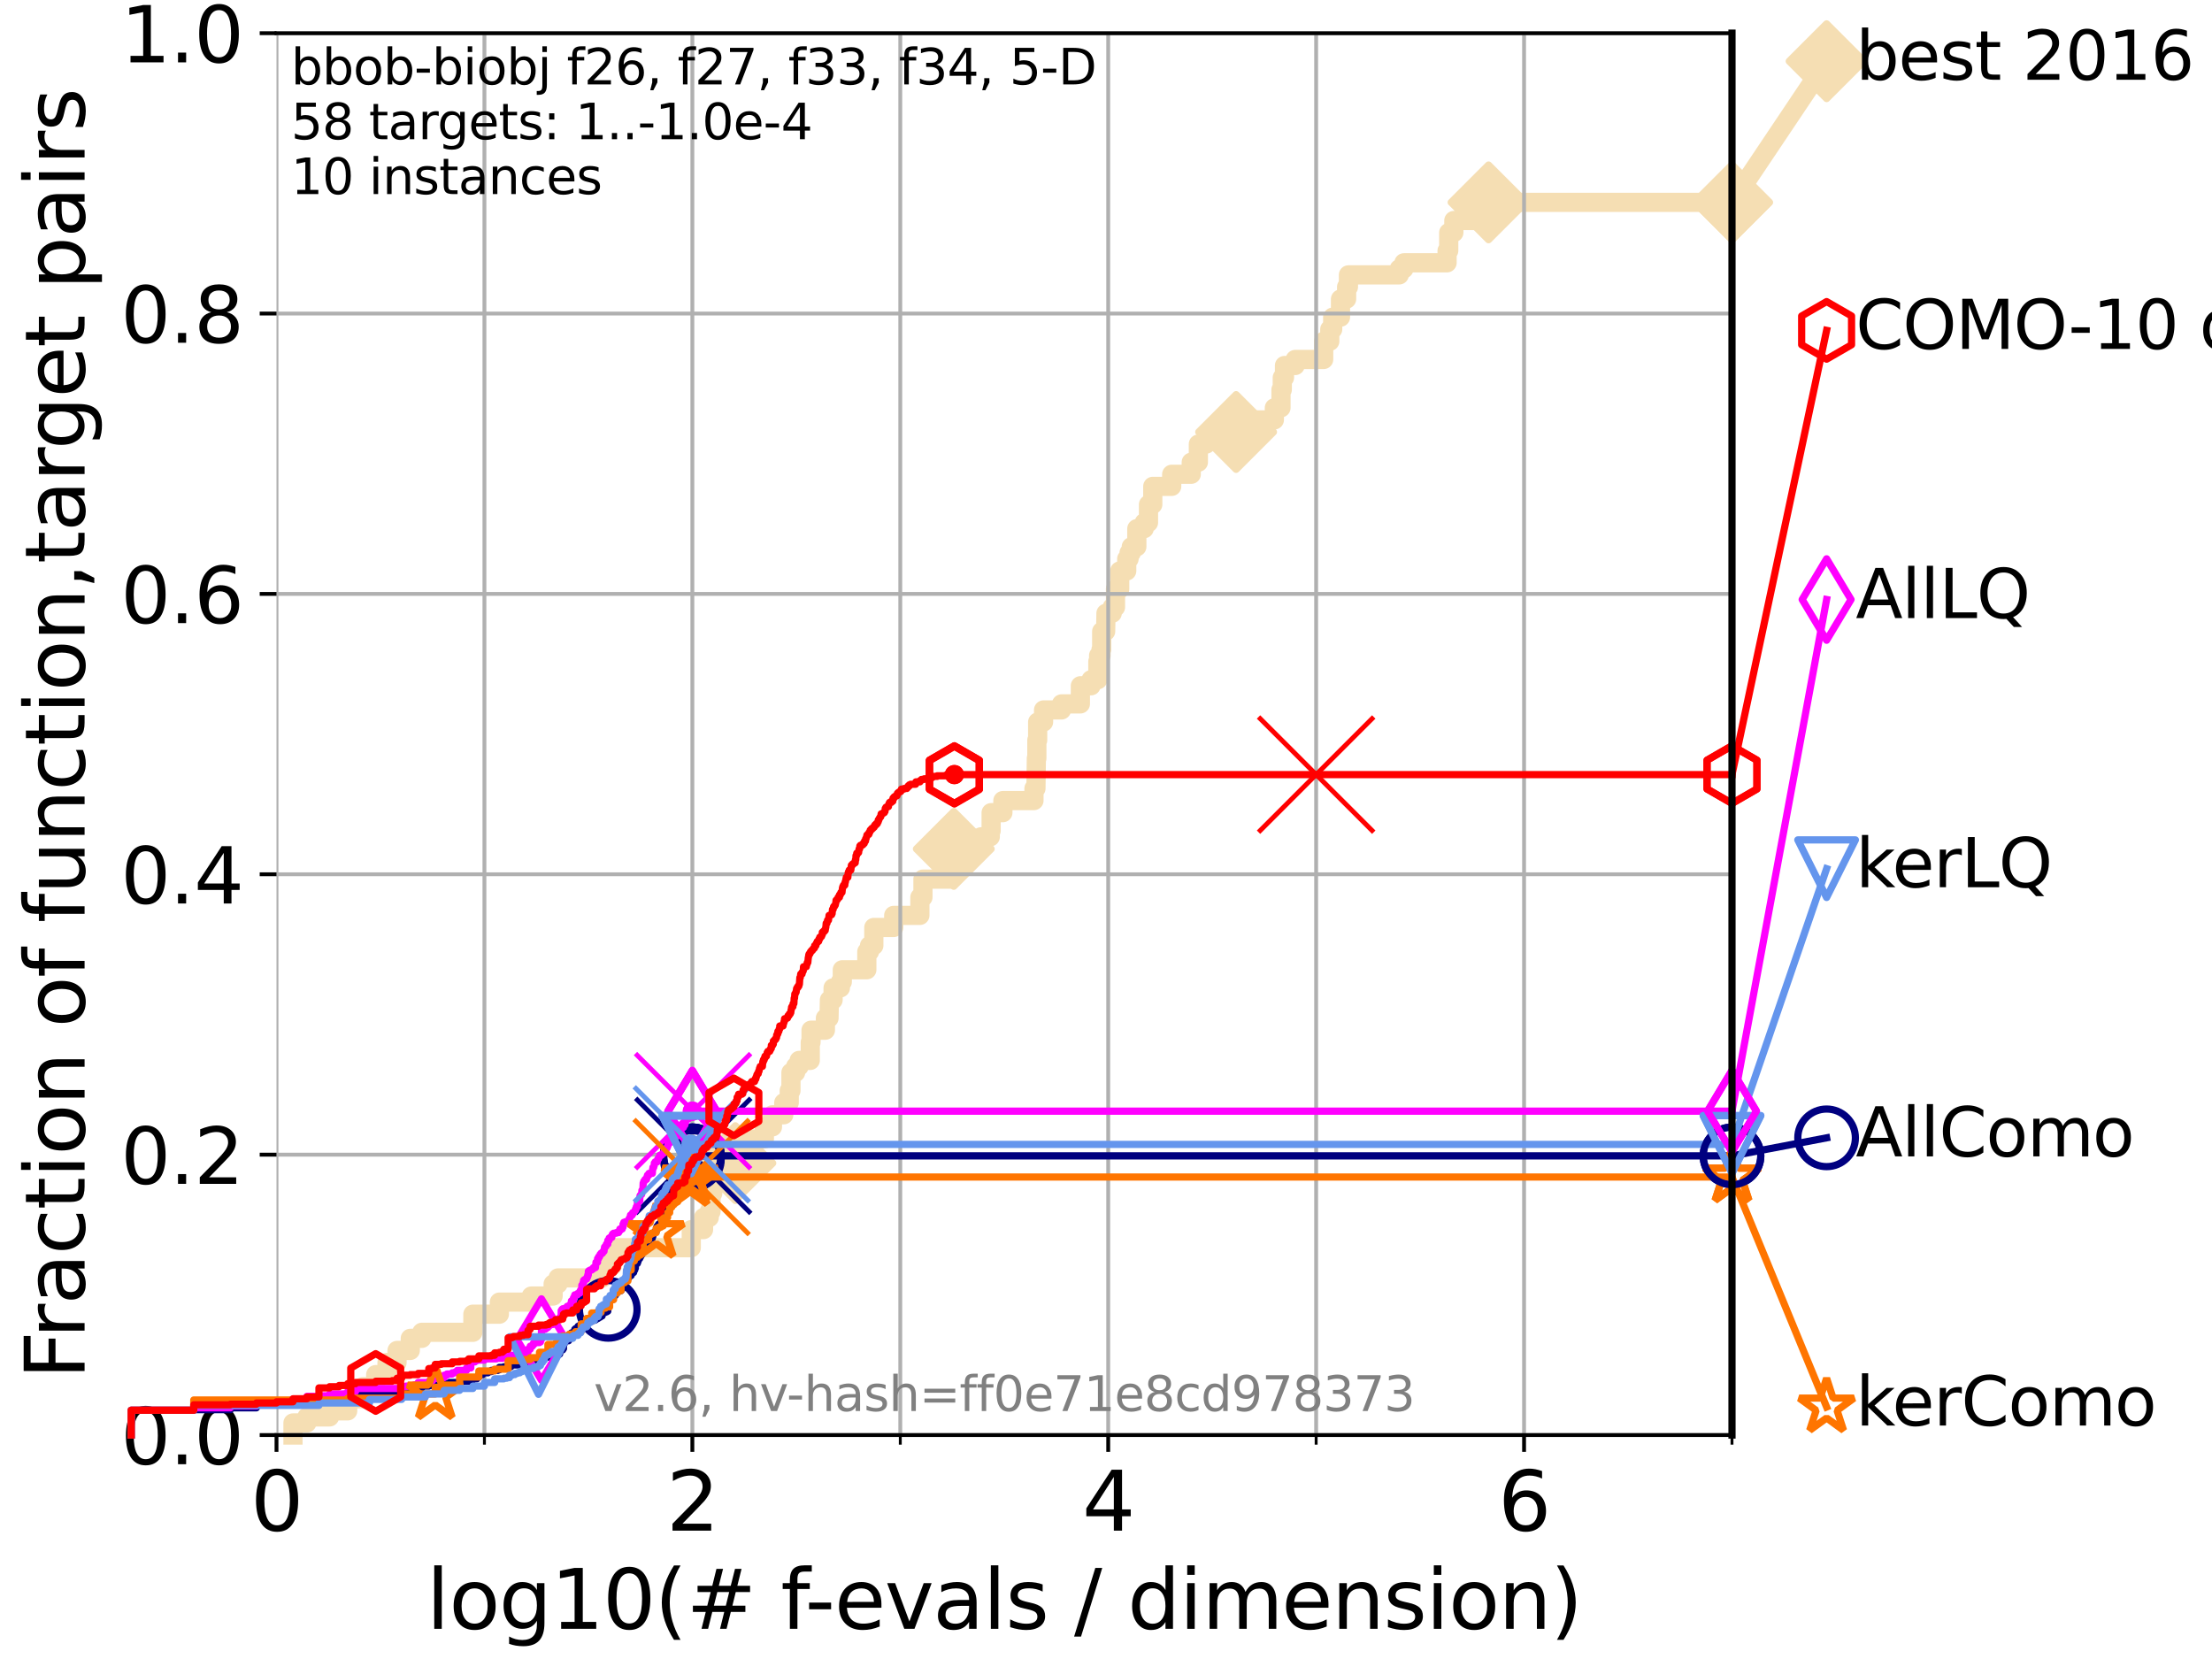 <?xml version="1.0" encoding="utf-8" standalone="no"?>
<!DOCTYPE svg PUBLIC "-//W3C//DTD SVG 1.1//EN"
  "http://www.w3.org/Graphics/SVG/1.1/DTD/svg11.dtd">
<svg xmlns:xlink="http://www.w3.org/1999/xlink" width="460.8pt" height="345.6pt" viewBox="0 0 460.8 345.6" xmlns="http://www.w3.org/2000/svg" version="1.1">
 <defs>
  <style type="text/css">*{stroke-linejoin: round; stroke-linecap: butt}</style>
 </defs>
 <g id="figure_1">
  <g id="patch_1">
   <path d="M 0 345.6 
L 460.8 345.6 
L 460.8 0 
L 0 0 
z
" style="fill: #ffffff"/>
  </g>
  <g id="axes_1">
   <g id="patch_2">
    <path d="M 57.6 298.944 
L 360.806 298.944 
L 360.806 6.912 
L 57.6 6.912 
z
" style="fill: #ffffff"/>
   </g>
   <g id="line2d_1">
    <path d="M 61.03 298.944 
L 61.03 296.426 
L 63.93 296.426 
L 63.93 295.168 
L 68.657 295.168 
L 68.657 293.909 
L 72.432 293.909 
L 72.432 291.391 
L 75.575 291.391 
L 75.575 288.874 
L 78.267 288.874 
L 78.267 286.356 
L 80.621 286.356 
L 80.621 283.839 
L 82.713 283.839 
L 82.713 281.321 
L 85.471 281.321 
L 85.471 278.804 
L 87.876 278.804 
L 87.876 277.545 
L 98.51 277.545 
L 98.51 273.769 
L 104.029 273.769 
L 104.029 271.251 
L 110.675 271.251 
L 110.675 269.993 
L 115.227 269.993 
L 115.227 267.475 
L 116.253 267.475 
L 116.253 266.216 
L 125.527 266.216 
L 125.527 263.699 
L 127.55 263.699 
L 127.55 259.922 
L 144.003 259.922 
L 144.003 256.146 
L 146.563 256.146 
L 146.563 253.629 
L 147.754 253.629 
L 147.754 252.37 
L 148.125 252.37 
L 148.125 248.594 
L 148.488 248.594 
L 148.488 246.076 
L 149.253 246.076 
L 149.253 244.817 
L 152.954 244.817 
L 152.954 242.3 
L 153.189 242.3 
L 153.189 241.041 
L 156.305 241.041 
L 156.305 237.265 
L 159.233 237.265 
L 159.233 234.747 
L 160.918 234.747 
L 160.918 232.23 
L 163.274 232.23 
L 163.274 229.712 
L 164.414 229.712 
L 164.414 227.195 
L 164.771 227.195 
L 164.771 223.418 
L 165.743 223.418 
L 165.743 222.16 
L 166.472 222.16 
L 166.472 220.901 
L 168.791 220.901 
L 168.791 217.125 
L 168.954 217.125 
L 168.954 214.607 
L 171.947 214.607 
L 171.947 212.09 
L 172.699 212.09 
L 172.782 208.313 
L 173.549 208.313 
L 173.549 205.796 
L 175.07 205.796 
L 175.07 204.537 
L 175.467 204.537 
L 175.467 202.02 
L 180.576 202.02 
L 180.576 198.243 
L 181.135 198.243 
L 181.135 196.985 
L 182.033 196.985 
L 182.033 193.208 
L 186.176 193.208 
L 186.176 190.691 
L 191.629 190.691 
L 191.629 186.914 
L 192.266 186.914 
L 192.266 183.138 
L 198.116 183.138 
L 198.116 181.879 
L 198.506 181.879 
L 198.506 179.362 
L 198.69 179.362 
L 198.69 176.844 
L 204.35 176.844 
L 204.35 174.327 
L 206.293 174.327 
L 206.293 173.068 
L 206.47 173.068 
L 206.47 169.292 
L 208.92 169.292 
L 208.92 166.774 
L 215.392 166.774 
L 215.392 164.257 
L 215.807 164.257 
L 215.893 157.963 
L 215.996 157.963 
L 215.996 154.187 
L 216.165 154.187 
L 216.165 150.41 
L 217.392 150.41 
L 217.392 147.893 
L 221.131 147.893 
L 221.131 146.634 
L 225.062 146.634 
L 225.062 142.858 
L 227.29 142.858 
L 227.29 141.599 
L 228.701 141.599 
L 228.701 137.823 
L 228.863 137.823 
L 228.863 136.564 
L 229.367 136.564 
L 229.367 135.305 
L 229.503 135.305 
L 229.503 131.529 
L 230.329 131.529 
L 230.393 127.753 
L 231.695 127.753 
L 231.695 126.494 
L 232.376 126.494 
L 232.376 122.718 
L 233.258 122.718 
L 233.258 118.942 
L 234.716 118.942 
L 234.716 116.424 
L 235.205 116.424 
L 235.205 115.165 
L 235.666 115.165 
L 235.666 113.906 
L 236.82 113.906 
L 236.82 110.13 
L 238.359 110.13 
L 238.359 108.871 
L 239.253 108.871 
L 239.253 105.095 
L 240.144 105.095 
L 240.144 101.319 
L 244.086 101.319 
L 244.086 98.801 
L 248.159 98.801 
L 248.159 96.284 
L 249.643 96.284 
L 249.643 92.508 
L 251.265 92.508 
L 251.265 91.249 
L 251.739 91.249 
L 251.739 89.99 
L 257.503 89.99 
L 257.503 87.473 
L 265.471 87.473 
L 265.471 84.955 
L 266.852 84.955 
L 266.852 81.179 
L 267.123 81.179 
L 267.123 78.661 
L 267.583 78.661 
L 267.583 76.144 
L 269.812 76.144 
L 269.812 74.885 
L 275.743 74.885 
L 275.743 71.109 
L 277.018 71.109 
L 277.018 68.591 
L 277.624 68.591 
L 277.624 66.074 
L 279.25 66.074 
L 279.25 62.297 
L 280.523 62.297 
L 280.523 59.78 
L 280.904 59.78 
L 280.904 57.262 
L 291.49 57.262 
L 291.49 56.004 
L 292.464 56.004 
L 292.464 54.745 
L 301.454 54.745 
L 301.454 52.227 
L 301.796 52.227 
L 301.796 48.451 
L 302.86 48.451 
L 302.86 45.934 
L 310.089 45.934 
L 310.089 42.157 
L 360.806 42.157 
L 360.806 42.157 
" style="fill: none; stroke: #f5deb3; stroke-width: 4; stroke-linecap: square"/>
   </g>
   <g id="line2d_2">
    <defs>
     <path id="m017002c70f" d="M -0 7.778 
L 7.778 0 
L 0 -7.778 
L -7.778 -0 
z
" style="stroke: #f5deb3; stroke-width: 1.5; stroke-linejoin: miter"/>
    </defs>
    <g>
     <use xlink:href="#m017002c70f" x="153.189" y="242.3" style="fill: #f5deb3; stroke: #f5deb3; stroke-width: 1.5; stroke-linejoin: miter"/>
     <use xlink:href="#m017002c70f" x="198.69" y="176.844" style="fill: #f5deb3; stroke: #f5deb3; stroke-width: 1.5; stroke-linejoin: miter"/>
     <use xlink:href="#m017002c70f" x="257.503" y="89.99" style="fill: #f5deb3; stroke: #f5deb3; stroke-width: 1.5; stroke-linejoin: miter"/>
     <use xlink:href="#m017002c70f" x="310.089" y="42.157" style="fill: #f5deb3; stroke: #f5deb3; stroke-width: 1.5; stroke-linejoin: miter"/>
     <use xlink:href="#m017002c70f" x="360.806" y="42.157" style="fill: #f5deb3; stroke: #f5deb3; stroke-width: 1.5; stroke-linejoin: miter"/>
    </g>
   </g>
   <g id="line2d_3">
    <path style="fill: none; stroke: #f5deb3; stroke-width: 4; stroke-linecap: square"/>
    <g/>
   </g>
   <g id="line2d_4">
    <path d="M 360.806 42.157 
L 380.515 12.753 
" style="fill: none; stroke: #f5deb3; stroke-width: 4; stroke-linecap: square"/>
    <g>
     <use xlink:href="#m017002c70f" x="360.806" y="42.157" style="fill: #f5deb3; stroke: #f5deb3; stroke-width: 1.5; stroke-linejoin: miter"/>
     <use xlink:href="#m017002c70f" x="380.515" y="12.753" style="fill: #f5deb3; stroke: #f5deb3; stroke-width: 1.5; stroke-linejoin: miter"/>
    </g>
   </g>
   <g id="matplotlib.axis_1">
    <g id="xtick_1">
     <g id="line2d_5">
      <path d="M 57.6 298.944 
L 57.6 6.912 
" clip-path="url(#p00e68d6bf9)" style="fill: none; stroke: #b0b0b0; stroke-width: 0.8; stroke-linecap: square"/>
     </g>
     <g id="line2d_6">
      <defs>
       <path id="meb2a521533" d="M 0 0 
L 0 3.5 
" style="stroke: #000000; stroke-width: 0.8"/>
      </defs>
      <g>
       <use xlink:href="#meb2a521533" x="57.6" y="298.944" style="stroke: #000000; stroke-width: 0.8"/>
      </g>
     </g>
     <g id="text_1">
      <!-- 0 -->
      <g transform="translate(52.192 318.861) scale(0.17 -0.17)">
       <defs>
        <path id="DejaVuSans-30" d="M 2034 4250 
Q 1547 4250 1301 3770 
Q 1056 3291 1056 2328 
Q 1056 1369 1301 889 
Q 1547 409 2034 409 
Q 2525 409 2770 889 
Q 3016 1369 3016 2328 
Q 3016 3291 2770 3770 
Q 2525 4250 2034 4250 
z
M 2034 4750 
Q 2819 4750 3233 4129 
Q 3647 3509 3647 2328 
Q 3647 1150 3233 529 
Q 2819 -91 2034 -91 
Q 1250 -91 836 529 
Q 422 1150 422 2328 
Q 422 3509 836 4129 
Q 1250 4750 2034 4750 
z
" transform="scale(0.016)"/>
       </defs>
       <use xlink:href="#DejaVuSans-30"/>
      </g>
     </g>
    </g>
    <g id="xtick_2">
     <g id="line2d_7">
      <path d="M 144.23 298.944 
L 144.23 6.912 
" clip-path="url(#p00e68d6bf9)" style="fill: none; stroke: #b0b0b0; stroke-width: 0.8; stroke-linecap: square"/>
     </g>
     <g id="line2d_8">
      <g>
       <use xlink:href="#meb2a521533" x="144.23" y="298.944" style="stroke: #000000; stroke-width: 0.8"/>
      </g>
     </g>
     <g id="text_2">
      <!-- 2 -->
      <g transform="translate(138.822 318.861) scale(0.17 -0.17)">
       <defs>
        <path id="DejaVuSans-32" d="M 1228 531 
L 3431 531 
L 3431 0 
L 469 0 
L 469 531 
Q 828 903 1448 1529 
Q 2069 2156 2228 2338 
Q 2531 2678 2651 2914 
Q 2772 3150 2772 3378 
Q 2772 3750 2511 3984 
Q 2250 4219 1831 4219 
Q 1534 4219 1204 4116 
Q 875 4013 500 3803 
L 500 4441 
Q 881 4594 1212 4672 
Q 1544 4750 1819 4750 
Q 2544 4750 2975 4387 
Q 3406 4025 3406 3419 
Q 3406 3131 3298 2873 
Q 3191 2616 2906 2266 
Q 2828 2175 2409 1742 
Q 1991 1309 1228 531 
z
" transform="scale(0.016)"/>
       </defs>
       <use xlink:href="#DejaVuSans-32"/>
      </g>
     </g>
    </g>
    <g id="xtick_3">
     <g id="line2d_9">
      <path d="M 230.861 298.944 
L 230.861 6.912 
" clip-path="url(#p00e68d6bf9)" style="fill: none; stroke: #b0b0b0; stroke-width: 0.8; stroke-linecap: square"/>
     </g>
     <g id="line2d_10">
      <g>
       <use xlink:href="#meb2a521533" x="230.861" y="298.944" style="stroke: #000000; stroke-width: 0.8"/>
      </g>
     </g>
     <g id="text_3">
      <!-- 4 -->
      <g transform="translate(225.453 318.861) scale(0.17 -0.17)">
       <defs>
        <path id="DejaVuSans-34" d="M 2419 4116 
L 825 1625 
L 2419 1625 
L 2419 4116 
z
M 2253 4666 
L 3047 4666 
L 3047 1625 
L 3713 1625 
L 3713 1100 
L 3047 1100 
L 3047 0 
L 2419 0 
L 2419 1100 
L 313 1100 
L 313 1709 
L 2253 4666 
z
" transform="scale(0.016)"/>
       </defs>
       <use xlink:href="#DejaVuSans-34"/>
      </g>
     </g>
    </g>
    <g id="xtick_4">
     <g id="line2d_11">
      <path d="M 317.491 298.944 
L 317.491 6.912 
" clip-path="url(#p00e68d6bf9)" style="fill: none; stroke: #b0b0b0; stroke-width: 0.8; stroke-linecap: square"/>
     </g>
     <g id="line2d_12">
      <g>
       <use xlink:href="#meb2a521533" x="317.491" y="298.944" style="stroke: #000000; stroke-width: 0.8"/>
      </g>
     </g>
     <g id="text_4">
      <!-- 6 -->
      <g transform="translate(312.083 318.861) scale(0.17 -0.17)">
       <defs>
        <path id="DejaVuSans-36" d="M 2113 2584 
Q 1688 2584 1439 2293 
Q 1191 2003 1191 1497 
Q 1191 994 1439 701 
Q 1688 409 2113 409 
Q 2538 409 2786 701 
Q 3034 994 3034 1497 
Q 3034 2003 2786 2293 
Q 2538 2584 2113 2584 
z
M 3366 4563 
L 3366 3988 
Q 3128 4100 2886 4159 
Q 2644 4219 2406 4219 
Q 1781 4219 1451 3797 
Q 1122 3375 1075 2522 
Q 1259 2794 1537 2939 
Q 1816 3084 2150 3084 
Q 2853 3084 3261 2657 
Q 3669 2231 3669 1497 
Q 3669 778 3244 343 
Q 2819 -91 2113 -91 
Q 1303 -91 875 529 
Q 447 1150 447 2328 
Q 447 3434 972 4092 
Q 1497 4750 2381 4750 
Q 2619 4750 2861 4703 
Q 3103 4656 3366 4563 
z
" transform="scale(0.016)"/>
       </defs>
       <use xlink:href="#DejaVuSans-36"/>
      </g>
     </g>
    </g>
    <g id="xtick_5">
     <g id="line2d_13">
      <path d="M 100.915 298.944 
L 100.915 6.912 
" clip-path="url(#p00e68d6bf9)" style="fill: none; stroke: #b0b0b0; stroke-width: 0.8; stroke-linecap: square"/>
     </g>
     <g id="line2d_14">
      <defs>
       <path id="m767397ee9c" d="M 0 0 
L 0 2 
" style="stroke: #000000; stroke-width: 0.6"/>
      </defs>
      <g>
       <use xlink:href="#m767397ee9c" x="100.915" y="298.944" style="stroke: #000000; stroke-width: 0.6"/>
      </g>
     </g>
    </g>
    <g id="xtick_6">
     <g id="line2d_15">
      <path d="M 187.546 298.944 
L 187.546 6.912 
" clip-path="url(#p00e68d6bf9)" style="fill: none; stroke: #b0b0b0; stroke-width: 0.8; stroke-linecap: square"/>
     </g>
     <g id="line2d_16">
      <g>
       <use xlink:href="#m767397ee9c" x="187.546" y="298.944" style="stroke: #000000; stroke-width: 0.6"/>
      </g>
     </g>
    </g>
    <g id="xtick_7">
     <g id="line2d_17">
      <path d="M 274.176 298.944 
L 274.176 6.912 
" clip-path="url(#p00e68d6bf9)" style="fill: none; stroke: #b0b0b0; stroke-width: 0.8; stroke-linecap: square"/>
     </g>
     <g id="line2d_18">
      <g>
       <use xlink:href="#m767397ee9c" x="274.176" y="298.944" style="stroke: #000000; stroke-width: 0.6"/>
      </g>
     </g>
    </g>
    <g id="xtick_8">
     <g id="line2d_19">
      <path d="M 360.806 298.944 
L 360.806 6.912 
" clip-path="url(#p00e68d6bf9)" style="fill: none; stroke: #b0b0b0; stroke-width: 0.8; stroke-linecap: square"/>
     </g>
     <g id="line2d_20">
      <g>
       <use xlink:href="#m767397ee9c" x="360.806" y="298.944" style="stroke: #000000; stroke-width: 0.6"/>
      </g>
     </g>
    </g>
    <g id="text_5">
     <!-- log10(# f-evals / dimension) -->
     <g transform="translate(88.823 339.314) scale(0.17 -0.17)">
      <defs>
       <path id="DejaVuSans-6c" d="M 603 4863 
L 1178 4863 
L 1178 0 
L 603 0 
L 603 4863 
z
" transform="scale(0.016)"/>
       <path id="DejaVuSans-6f" d="M 1959 3097 
Q 1497 3097 1228 2736 
Q 959 2375 959 1747 
Q 959 1119 1226 758 
Q 1494 397 1959 397 
Q 2419 397 2687 759 
Q 2956 1122 2956 1747 
Q 2956 2369 2687 2733 
Q 2419 3097 1959 3097 
z
M 1959 3584 
Q 2709 3584 3137 3096 
Q 3566 2609 3566 1747 
Q 3566 888 3137 398 
Q 2709 -91 1959 -91 
Q 1206 -91 779 398 
Q 353 888 353 1747 
Q 353 2609 779 3096 
Q 1206 3584 1959 3584 
z
" transform="scale(0.016)"/>
       <path id="DejaVuSans-67" d="M 2906 1791 
Q 2906 2416 2648 2759 
Q 2391 3103 1925 3103 
Q 1463 3103 1205 2759 
Q 947 2416 947 1791 
Q 947 1169 1205 825 
Q 1463 481 1925 481 
Q 2391 481 2648 825 
Q 2906 1169 2906 1791 
z
M 3481 434 
Q 3481 -459 3084 -895 
Q 2688 -1331 1869 -1331 
Q 1566 -1331 1297 -1286 
Q 1028 -1241 775 -1147 
L 775 -588 
Q 1028 -725 1275 -790 
Q 1522 -856 1778 -856 
Q 2344 -856 2625 -561 
Q 2906 -266 2906 331 
L 2906 616 
Q 2728 306 2450 153 
Q 2172 0 1784 0 
Q 1141 0 747 490 
Q 353 981 353 1791 
Q 353 2603 747 3093 
Q 1141 3584 1784 3584 
Q 2172 3584 2450 3431 
Q 2728 3278 2906 2969 
L 2906 3500 
L 3481 3500 
L 3481 434 
z
" transform="scale(0.016)"/>
       <path id="DejaVuSans-31" d="M 794 531 
L 1825 531 
L 1825 4091 
L 703 3866 
L 703 4441 
L 1819 4666 
L 2450 4666 
L 2450 531 
L 3481 531 
L 3481 0 
L 794 0 
L 794 531 
z
" transform="scale(0.016)"/>
       <path id="DejaVuSans-28" d="M 1984 4856 
Q 1566 4138 1362 3434 
Q 1159 2731 1159 2009 
Q 1159 1288 1364 580 
Q 1569 -128 1984 -844 
L 1484 -844 
Q 1016 -109 783 600 
Q 550 1309 550 2009 
Q 550 2706 781 3412 
Q 1013 4119 1484 4856 
L 1984 4856 
z
" transform="scale(0.016)"/>
       <path id="DejaVuSans-23" d="M 3272 2816 
L 2363 2816 
L 2100 1772 
L 3016 1772 
L 3272 2816 
z
M 2803 4594 
L 2478 3297 
L 3391 3297 
L 3719 4594 
L 4219 4594 
L 3897 3297 
L 4872 3297 
L 4872 2816 
L 3775 2816 
L 3519 1772 
L 4513 1772 
L 4513 1294 
L 3397 1294 
L 3072 0 
L 2572 0 
L 2894 1294 
L 1978 1294 
L 1656 0 
L 1153 0 
L 1478 1294 
L 494 1294 
L 494 1772 
L 1594 1772 
L 1856 2816 
L 850 2816 
L 850 3297 
L 1978 3297 
L 2297 4594 
L 2803 4594 
z
" transform="scale(0.016)"/>
       <path id="DejaVuSans-20" transform="scale(0.016)"/>
       <path id="DejaVuSans-66" d="M 2375 4863 
L 2375 4384 
L 1825 4384 
Q 1516 4384 1395 4259 
Q 1275 4134 1275 3809 
L 1275 3500 
L 2222 3500 
L 2222 3053 
L 1275 3053 
L 1275 0 
L 697 0 
L 697 3053 
L 147 3053 
L 147 3500 
L 697 3500 
L 697 3744 
Q 697 4328 969 4595 
Q 1241 4863 1831 4863 
L 2375 4863 
z
" transform="scale(0.016)"/>
       <path id="DejaVuSans-2d" d="M 313 2009 
L 1997 2009 
L 1997 1497 
L 313 1497 
L 313 2009 
z
" transform="scale(0.016)"/>
       <path id="DejaVuSans-65" d="M 3597 1894 
L 3597 1613 
L 953 1613 
Q 991 1019 1311 708 
Q 1631 397 2203 397 
Q 2534 397 2845 478 
Q 3156 559 3463 722 
L 3463 178 
Q 3153 47 2828 -22 
Q 2503 -91 2169 -91 
Q 1331 -91 842 396 
Q 353 884 353 1716 
Q 353 2575 817 3079 
Q 1281 3584 2069 3584 
Q 2775 3584 3186 3129 
Q 3597 2675 3597 1894 
z
M 3022 2063 
Q 3016 2534 2758 2815 
Q 2500 3097 2075 3097 
Q 1594 3097 1305 2825 
Q 1016 2553 972 2059 
L 3022 2063 
z
" transform="scale(0.016)"/>
       <path id="DejaVuSans-76" d="M 191 3500 
L 800 3500 
L 1894 563 
L 2988 3500 
L 3597 3500 
L 2284 0 
L 1503 0 
L 191 3500 
z
" transform="scale(0.016)"/>
       <path id="DejaVuSans-61" d="M 2194 1759 
Q 1497 1759 1228 1600 
Q 959 1441 959 1056 
Q 959 750 1161 570 
Q 1363 391 1709 391 
Q 2188 391 2477 730 
Q 2766 1069 2766 1631 
L 2766 1759 
L 2194 1759 
z
M 3341 1997 
L 3341 0 
L 2766 0 
L 2766 531 
Q 2569 213 2275 61 
Q 1981 -91 1556 -91 
Q 1019 -91 701 211 
Q 384 513 384 1019 
Q 384 1609 779 1909 
Q 1175 2209 1959 2209 
L 2766 2209 
L 2766 2266 
Q 2766 2663 2505 2880 
Q 2244 3097 1772 3097 
Q 1472 3097 1187 3025 
Q 903 2953 641 2809 
L 641 3341 
Q 956 3463 1253 3523 
Q 1550 3584 1831 3584 
Q 2591 3584 2966 3190 
Q 3341 2797 3341 1997 
z
" transform="scale(0.016)"/>
       <path id="DejaVuSans-73" d="M 2834 3397 
L 2834 2853 
Q 2591 2978 2328 3040 
Q 2066 3103 1784 3103 
Q 1356 3103 1142 2972 
Q 928 2841 928 2578 
Q 928 2378 1081 2264 
Q 1234 2150 1697 2047 
L 1894 2003 
Q 2506 1872 2764 1633 
Q 3022 1394 3022 966 
Q 3022 478 2636 193 
Q 2250 -91 1575 -91 
Q 1294 -91 989 -36 
Q 684 19 347 128 
L 347 722 
Q 666 556 975 473 
Q 1284 391 1588 391 
Q 1994 391 2212 530 
Q 2431 669 2431 922 
Q 2431 1156 2273 1281 
Q 2116 1406 1581 1522 
L 1381 1569 
Q 847 1681 609 1914 
Q 372 2147 372 2553 
Q 372 3047 722 3315 
Q 1072 3584 1716 3584 
Q 2034 3584 2315 3537 
Q 2597 3491 2834 3397 
z
" transform="scale(0.016)"/>
       <path id="DejaVuSans-2f" d="M 1625 4666 
L 2156 4666 
L 531 -594 
L 0 -594 
L 1625 4666 
z
" transform="scale(0.016)"/>
       <path id="DejaVuSans-64" d="M 2906 2969 
L 2906 4863 
L 3481 4863 
L 3481 0 
L 2906 0 
L 2906 525 
Q 2725 213 2448 61 
Q 2172 -91 1784 -91 
Q 1150 -91 751 415 
Q 353 922 353 1747 
Q 353 2572 751 3078 
Q 1150 3584 1784 3584 
Q 2172 3584 2448 3432 
Q 2725 3281 2906 2969 
z
M 947 1747 
Q 947 1113 1208 752 
Q 1469 391 1925 391 
Q 2381 391 2643 752 
Q 2906 1113 2906 1747 
Q 2906 2381 2643 2742 
Q 2381 3103 1925 3103 
Q 1469 3103 1208 2742 
Q 947 2381 947 1747 
z
" transform="scale(0.016)"/>
       <path id="DejaVuSans-69" d="M 603 3500 
L 1178 3500 
L 1178 0 
L 603 0 
L 603 3500 
z
M 603 4863 
L 1178 4863 
L 1178 4134 
L 603 4134 
L 603 4863 
z
" transform="scale(0.016)"/>
       <path id="DejaVuSans-6d" d="M 3328 2828 
Q 3544 3216 3844 3400 
Q 4144 3584 4550 3584 
Q 5097 3584 5394 3201 
Q 5691 2819 5691 2113 
L 5691 0 
L 5113 0 
L 5113 2094 
Q 5113 2597 4934 2840 
Q 4756 3084 4391 3084 
Q 3944 3084 3684 2787 
Q 3425 2491 3425 1978 
L 3425 0 
L 2847 0 
L 2847 2094 
Q 2847 2600 2669 2842 
Q 2491 3084 2119 3084 
Q 1678 3084 1418 2786 
Q 1159 2488 1159 1978 
L 1159 0 
L 581 0 
L 581 3500 
L 1159 3500 
L 1159 2956 
Q 1356 3278 1631 3431 
Q 1906 3584 2284 3584 
Q 2666 3584 2933 3390 
Q 3200 3197 3328 2828 
z
" transform="scale(0.016)"/>
       <path id="DejaVuSans-6e" d="M 3513 2113 
L 3513 0 
L 2938 0 
L 2938 2094 
Q 2938 2591 2744 2837 
Q 2550 3084 2163 3084 
Q 1697 3084 1428 2787 
Q 1159 2491 1159 1978 
L 1159 0 
L 581 0 
L 581 3500 
L 1159 3500 
L 1159 2956 
Q 1366 3272 1645 3428 
Q 1925 3584 2291 3584 
Q 2894 3584 3203 3211 
Q 3513 2838 3513 2113 
z
" transform="scale(0.016)"/>
       <path id="DejaVuSans-29" d="M 513 4856 
L 1013 4856 
Q 1481 4119 1714 3412 
Q 1947 2706 1947 2009 
Q 1947 1309 1714 600 
Q 1481 -109 1013 -844 
L 513 -844 
Q 928 -128 1133 580 
Q 1338 1288 1338 2009 
Q 1338 2731 1133 3434 
Q 928 4138 513 4856 
z
" transform="scale(0.016)"/>
      </defs>
      <use xlink:href="#DejaVuSans-6c"/>
      <use xlink:href="#DejaVuSans-6f" x="27.783"/>
      <use xlink:href="#DejaVuSans-67" x="88.965"/>
      <use xlink:href="#DejaVuSans-31" x="152.441"/>
      <use xlink:href="#DejaVuSans-30" x="216.064"/>
      <use xlink:href="#DejaVuSans-28" x="279.688"/>
      <use xlink:href="#DejaVuSans-23" x="318.701"/>
      <use xlink:href="#DejaVuSans-20" x="402.49"/>
      <use xlink:href="#DejaVuSans-66" x="434.277"/>
      <use xlink:href="#DejaVuSans-2d" x="463.982"/>
      <use xlink:href="#DejaVuSans-65" x="500.066"/>
      <use xlink:href="#DejaVuSans-76" x="561.59"/>
      <use xlink:href="#DejaVuSans-61" x="620.77"/>
      <use xlink:href="#DejaVuSans-6c" x="682.049"/>
      <use xlink:href="#DejaVuSans-73" x="709.832"/>
      <use xlink:href="#DejaVuSans-20" x="761.932"/>
      <use xlink:href="#DejaVuSans-2f" x="793.719"/>
      <use xlink:href="#DejaVuSans-20" x="827.41"/>
      <use xlink:href="#DejaVuSans-64" x="859.197"/>
      <use xlink:href="#DejaVuSans-69" x="922.674"/>
      <use xlink:href="#DejaVuSans-6d" x="950.457"/>
      <use xlink:href="#DejaVuSans-65" x="1047.869"/>
      <use xlink:href="#DejaVuSans-6e" x="1109.393"/>
      <use xlink:href="#DejaVuSans-73" x="1172.771"/>
      <use xlink:href="#DejaVuSans-69" x="1224.871"/>
      <use xlink:href="#DejaVuSans-6f" x="1252.654"/>
      <use xlink:href="#DejaVuSans-6e" x="1313.836"/>
      <use xlink:href="#DejaVuSans-29" x="1377.215"/>
     </g>
    </g>
   </g>
   <g id="matplotlib.axis_2">
    <g id="ytick_1">
     <g id="line2d_21">
      <path d="M 57.6 298.944 
L 360.806 298.944 
" clip-path="url(#p00e68d6bf9)" style="fill: none; stroke: #b0b0b0; stroke-width: 0.8; stroke-linecap: square"/>
     </g>
     <g id="line2d_22">
      <defs>
       <path id="mcc54cec43a" d="M 0 0 
L -3.5 0 
" style="stroke: #000000; stroke-width: 0.8"/>
      </defs>
      <g>
       <use xlink:href="#mcc54cec43a" x="57.6" y="298.944" style="stroke: #000000; stroke-width: 0.8"/>
      </g>
     </g>
     <g id="text_6">
      <!-- 0.0 -->
      <g transform="translate(25.155 305.023) scale(0.16 -0.16)">
       <defs>
        <path id="DejaVuSans-2e" d="M 684 794 
L 1344 794 
L 1344 0 
L 684 0 
L 684 794 
z
" transform="scale(0.016)"/>
       </defs>
       <use xlink:href="#DejaVuSans-30"/>
       <use xlink:href="#DejaVuSans-2e" x="63.623"/>
       <use xlink:href="#DejaVuSans-30" x="95.41"/>
      </g>
     </g>
    </g>
    <g id="ytick_2">
     <g id="line2d_23">
      <path d="M 57.6 240.538 
L 360.806 240.538 
" clip-path="url(#p00e68d6bf9)" style="fill: none; stroke: #b0b0b0; stroke-width: 0.8; stroke-linecap: square"/>
     </g>
     <g id="line2d_24">
      <g>
       <use xlink:href="#mcc54cec43a" x="57.6" y="240.538" style="stroke: #000000; stroke-width: 0.8"/>
      </g>
     </g>
     <g id="text_7">
      <!-- 0.2 -->
      <g transform="translate(25.155 246.616) scale(0.16 -0.16)">
       <use xlink:href="#DejaVuSans-30"/>
       <use xlink:href="#DejaVuSans-2e" x="63.623"/>
       <use xlink:href="#DejaVuSans-32" x="95.41"/>
      </g>
     </g>
    </g>
    <g id="ytick_3">
     <g id="line2d_25">
      <path d="M 57.6 182.131 
L 360.806 182.131 
" clip-path="url(#p00e68d6bf9)" style="fill: none; stroke: #b0b0b0; stroke-width: 0.8; stroke-linecap: square"/>
     </g>
     <g id="line2d_26">
      <g>
       <use xlink:href="#mcc54cec43a" x="57.6" y="182.131" style="stroke: #000000; stroke-width: 0.8"/>
      </g>
     </g>
     <g id="text_8">
      <!-- 0.4 -->
      <g transform="translate(25.155 188.21) scale(0.16 -0.16)">
       <use xlink:href="#DejaVuSans-30"/>
       <use xlink:href="#DejaVuSans-2e" x="63.623"/>
       <use xlink:href="#DejaVuSans-34" x="95.41"/>
      </g>
     </g>
    </g>
    <g id="ytick_4">
     <g id="line2d_27">
      <path d="M 57.6 123.725 
L 360.806 123.725 
" clip-path="url(#p00e68d6bf9)" style="fill: none; stroke: #b0b0b0; stroke-width: 0.8; stroke-linecap: square"/>
     </g>
     <g id="line2d_28">
      <g>
       <use xlink:href="#mcc54cec43a" x="57.6" y="123.725" style="stroke: #000000; stroke-width: 0.8"/>
      </g>
     </g>
     <g id="text_9">
      <!-- 0.6 -->
      <g transform="translate(25.155 129.804) scale(0.16 -0.16)">
       <use xlink:href="#DejaVuSans-30"/>
       <use xlink:href="#DejaVuSans-2e" x="63.623"/>
       <use xlink:href="#DejaVuSans-36" x="95.41"/>
      </g>
     </g>
    </g>
    <g id="ytick_5">
     <g id="line2d_29">
      <path d="M 57.6 65.318 
L 360.806 65.318 
" clip-path="url(#p00e68d6bf9)" style="fill: none; stroke: #b0b0b0; stroke-width: 0.8; stroke-linecap: square"/>
     </g>
     <g id="line2d_30">
      <g>
       <use xlink:href="#mcc54cec43a" x="57.6" y="65.318" style="stroke: #000000; stroke-width: 0.8"/>
      </g>
     </g>
     <g id="text_10">
      <!-- 0.8 -->
      <g transform="translate(25.155 71.397) scale(0.16 -0.16)">
       <defs>
        <path id="DejaVuSans-38" d="M 2034 2216 
Q 1584 2216 1326 1975 
Q 1069 1734 1069 1313 
Q 1069 891 1326 650 
Q 1584 409 2034 409 
Q 2484 409 2743 651 
Q 3003 894 3003 1313 
Q 3003 1734 2745 1975 
Q 2488 2216 2034 2216 
z
M 1403 2484 
Q 997 2584 770 2862 
Q 544 3141 544 3541 
Q 544 4100 942 4425 
Q 1341 4750 2034 4750 
Q 2731 4750 3128 4425 
Q 3525 4100 3525 3541 
Q 3525 3141 3298 2862 
Q 3072 2584 2669 2484 
Q 3125 2378 3379 2068 
Q 3634 1759 3634 1313 
Q 3634 634 3220 271 
Q 2806 -91 2034 -91 
Q 1263 -91 848 271 
Q 434 634 434 1313 
Q 434 1759 690 2068 
Q 947 2378 1403 2484 
z
M 1172 3481 
Q 1172 3119 1398 2916 
Q 1625 2713 2034 2713 
Q 2441 2713 2670 2916 
Q 2900 3119 2900 3481 
Q 2900 3844 2670 4047 
Q 2441 4250 2034 4250 
Q 1625 4250 1398 4047 
Q 1172 3844 1172 3481 
z
" transform="scale(0.016)"/>
       </defs>
       <use xlink:href="#DejaVuSans-30"/>
       <use xlink:href="#DejaVuSans-2e" x="63.623"/>
       <use xlink:href="#DejaVuSans-38" x="95.41"/>
      </g>
     </g>
    </g>
    <g id="ytick_6">
     <g id="line2d_31">
      <path d="M 57.6 6.912 
L 360.806 6.912 
" clip-path="url(#p00e68d6bf9)" style="fill: none; stroke: #b0b0b0; stroke-width: 0.8; stroke-linecap: square"/>
     </g>
     <g id="line2d_32">
      <g>
       <use xlink:href="#mcc54cec43a" x="57.6" y="6.912" style="stroke: #000000; stroke-width: 0.8"/>
      </g>
     </g>
     <g id="text_11">
      <!-- 1.0 -->
      <g transform="translate(25.155 12.991) scale(0.16 -0.16)">
       <use xlink:href="#DejaVuSans-31"/>
       <use xlink:href="#DejaVuSans-2e" x="63.623"/>
       <use xlink:href="#DejaVuSans-30" x="95.41"/>
      </g>
     </g>
    </g>
    <g id="text_12">
     <!-- Fraction of function,target pairs -->
     <g transform="translate(17.62 287.313) rotate(-90) scale(0.17 -0.17)">
      <defs>
       <path id="DejaVuSans-46" d="M 628 4666 
L 3309 4666 
L 3309 4134 
L 1259 4134 
L 1259 2759 
L 3109 2759 
L 3109 2228 
L 1259 2228 
L 1259 0 
L 628 0 
L 628 4666 
z
" transform="scale(0.016)"/>
       <path id="DejaVuSans-72" d="M 2631 2963 
Q 2534 3019 2420 3045 
Q 2306 3072 2169 3072 
Q 1681 3072 1420 2755 
Q 1159 2438 1159 1844 
L 1159 0 
L 581 0 
L 581 3500 
L 1159 3500 
L 1159 2956 
Q 1341 3275 1631 3429 
Q 1922 3584 2338 3584 
Q 2397 3584 2469 3576 
Q 2541 3569 2628 3553 
L 2631 2963 
z
" transform="scale(0.016)"/>
       <path id="DejaVuSans-63" d="M 3122 3366 
L 3122 2828 
Q 2878 2963 2633 3030 
Q 2388 3097 2138 3097 
Q 1578 3097 1268 2742 
Q 959 2388 959 1747 
Q 959 1106 1268 751 
Q 1578 397 2138 397 
Q 2388 397 2633 464 
Q 2878 531 3122 666 
L 3122 134 
Q 2881 22 2623 -34 
Q 2366 -91 2075 -91 
Q 1284 -91 818 406 
Q 353 903 353 1747 
Q 353 2603 823 3093 
Q 1294 3584 2113 3584 
Q 2378 3584 2631 3529 
Q 2884 3475 3122 3366 
z
" transform="scale(0.016)"/>
       <path id="DejaVuSans-74" d="M 1172 4494 
L 1172 3500 
L 2356 3500 
L 2356 3053 
L 1172 3053 
L 1172 1153 
Q 1172 725 1289 603 
Q 1406 481 1766 481 
L 2356 481 
L 2356 0 
L 1766 0 
Q 1100 0 847 248 
Q 594 497 594 1153 
L 594 3053 
L 172 3053 
L 172 3500 
L 594 3500 
L 594 4494 
L 1172 4494 
z
" transform="scale(0.016)"/>
       <path id="DejaVuSans-75" d="M 544 1381 
L 544 3500 
L 1119 3500 
L 1119 1403 
Q 1119 906 1312 657 
Q 1506 409 1894 409 
Q 2359 409 2629 706 
Q 2900 1003 2900 1516 
L 2900 3500 
L 3475 3500 
L 3475 0 
L 2900 0 
L 2900 538 
Q 2691 219 2414 64 
Q 2138 -91 1772 -91 
Q 1169 -91 856 284 
Q 544 659 544 1381 
z
M 1991 3584 
L 1991 3584 
z
" transform="scale(0.016)"/>
       <path id="DejaVuSans-2c" d="M 750 794 
L 1409 794 
L 1409 256 
L 897 -744 
L 494 -744 
L 750 256 
L 750 794 
z
" transform="scale(0.016)"/>
       <path id="DejaVuSans-70" d="M 1159 525 
L 1159 -1331 
L 581 -1331 
L 581 3500 
L 1159 3500 
L 1159 2969 
Q 1341 3281 1617 3432 
Q 1894 3584 2278 3584 
Q 2916 3584 3314 3078 
Q 3713 2572 3713 1747 
Q 3713 922 3314 415 
Q 2916 -91 2278 -91 
Q 1894 -91 1617 61 
Q 1341 213 1159 525 
z
M 3116 1747 
Q 3116 2381 2855 2742 
Q 2594 3103 2138 3103 
Q 1681 3103 1420 2742 
Q 1159 2381 1159 1747 
Q 1159 1113 1420 752 
Q 1681 391 2138 391 
Q 2594 391 2855 752 
Q 3116 1113 3116 1747 
z
" transform="scale(0.016)"/>
      </defs>
      <use xlink:href="#DejaVuSans-46"/>
      <use xlink:href="#DejaVuSans-72" x="50.27"/>
      <use xlink:href="#DejaVuSans-61" x="91.383"/>
      <use xlink:href="#DejaVuSans-63" x="152.662"/>
      <use xlink:href="#DejaVuSans-74" x="207.643"/>
      <use xlink:href="#DejaVuSans-69" x="246.852"/>
      <use xlink:href="#DejaVuSans-6f" x="274.635"/>
      <use xlink:href="#DejaVuSans-6e" x="335.816"/>
      <use xlink:href="#DejaVuSans-20" x="399.195"/>
      <use xlink:href="#DejaVuSans-6f" x="430.982"/>
      <use xlink:href="#DejaVuSans-66" x="492.164"/>
      <use xlink:href="#DejaVuSans-20" x="527.369"/>
      <use xlink:href="#DejaVuSans-66" x="559.156"/>
      <use xlink:href="#DejaVuSans-75" x="594.361"/>
      <use xlink:href="#DejaVuSans-6e" x="657.74"/>
      <use xlink:href="#DejaVuSans-63" x="721.119"/>
      <use xlink:href="#DejaVuSans-74" x="776.1"/>
      <use xlink:href="#DejaVuSans-69" x="815.309"/>
      <use xlink:href="#DejaVuSans-6f" x="843.092"/>
      <use xlink:href="#DejaVuSans-6e" x="904.273"/>
      <use xlink:href="#DejaVuSans-2c" x="967.652"/>
      <use xlink:href="#DejaVuSans-74" x="999.439"/>
      <use xlink:href="#DejaVuSans-61" x="1038.648"/>
      <use xlink:href="#DejaVuSans-72" x="1099.928"/>
      <use xlink:href="#DejaVuSans-67" x="1139.291"/>
      <use xlink:href="#DejaVuSans-65" x="1202.768"/>
      <use xlink:href="#DejaVuSans-74" x="1264.291"/>
      <use xlink:href="#DejaVuSans-20" x="1303.5"/>
      <use xlink:href="#DejaVuSans-70" x="1335.287"/>
      <use xlink:href="#DejaVuSans-61" x="1398.764"/>
      <use xlink:href="#DejaVuSans-69" x="1460.043"/>
      <use xlink:href="#DejaVuSans-72" x="1487.826"/>
      <use xlink:href="#DejaVuSans-73" x="1528.939"/>
     </g>
    </g>
   </g>
   <g id="line2d_33">
    <defs>
     <path id="m0b921662be" d="M 0 1.5 
C 0.398 1.5 0.779 1.342 1.061 1.061 
C 1.342 0.779 1.5 0.398 1.5 0 
C 1.5 -0.398 1.342 -0.779 1.061 -1.061 
C 0.779 -1.342 0.398 -1.5 0 -1.5 
C -0.398 -1.5 -0.779 -1.342 -1.061 -1.061 
C -1.342 -0.779 -1.5 -0.398 -1.5 0 
C -1.5 0.398 -1.342 0.779 -1.061 1.061 
C -0.779 1.342 -0.398 1.5 0 1.5 
z
" style="stroke: #f5deb3"/>
    </defs>
    <g>
     <use xlink:href="#m0b921662be" x="310.089" y="42.157" style="fill: #f5deb3; stroke: #f5deb3"/>
     <use xlink:href="#m0b921662be" x="310.089" y="42.157" style="fill: #f5deb3; stroke: #f5deb3"/>
    </g>
   </g>
   <g id="line2d_34">
    <defs>
     <path id="m4ab2cb84be" d="M 0 1.5 
C 0.398 1.5 0.779 1.342 1.061 1.061 
C 1.342 0.779 1.5 0.398 1.5 0 
C 1.5 -0.398 1.342 -0.779 1.061 -1.061 
C 0.779 -1.342 0.398 -1.5 0 -1.5 
C -0.398 -1.5 -0.779 -1.342 -1.061 -1.061 
C -1.342 -0.779 -1.5 -0.398 -1.5 0 
C -1.5 0.398 -1.342 0.779 -1.061 1.061 
C -0.779 1.342 -0.398 1.5 0 1.5 
z
" style="stroke: #000080"/>
    </defs>
    <g>
     <use xlink:href="#m4ab2cb84be" x="144.23" y="240.789" style="fill: #000080; stroke: #000080"/>
     <use xlink:href="#m4ab2cb84be" x="144.23" y="240.789" style="fill: #000080; stroke: #000080"/>
    </g>
   </g>
   <g id="line2d_35">
    <path d="M 27.324 298.944 
L 27.324 293.783 
L 40.363 293.783 
L 40.363 293.657 
L 47.991 293.657 
L 47.991 293.28 
L 53.402 293.28 
L 53.402 292.65 
L 61.03 292.65 
L 61.03 292.147 
L 63.93 292.147 
L 63.93 291.643 
L 66.441 291.643 
L 66.441 291.266 
L 68.657 291.266 
L 68.657 291.014 
L 72.432 291.014 
L 72.432 290.51 
L 80.621 290.51 
L 80.621 290.384 
L 82.713 290.384 
L 82.713 290.007 
L 83.678 290.007 
L 83.678 289.503 
L 84.596 289.503 
L 84.596 289.252 
L 85.471 289.252 
L 85.471 289.126 
L 87.876 289.126 
L 87.876 288.748 
L 89.324 288.748 
L 89.324 288.622 
L 91.923 288.622 
L 91.923 288.496 
L 92.52 288.496 
L 92.52 288.245 
L 93.66 288.245 
L 93.66 287.993 
L 95.753 287.993 
L 95.753 287.867 
L 96.241 287.867 
L 96.241 287.741 
L 97.635 287.741 
L 97.635 287.489 
L 98.51 287.489 
L 98.51 287.238 
L 99.347 287.238 
L 99.347 286.86 
L 99.751 286.86 
L 99.751 286.356 
L 100.535 286.356 
L 100.535 285.979 
L 101.653 285.979 
L 101.653 285.727 
L 102.363 285.727 
L 102.363 285.475 
L 103.707 285.475 
L 103.707 285.349 
L 104.029 285.349 
L 104.029 284.846 
L 104.962 284.846 
L 104.962 284.72 
L 106.421 284.72 
L 106.421 284.342 
L 108.543 284.342 
L 108.543 284.217 
L 109.038 284.217 
L 109.038 284.091 
L 110.675 284.091 
L 110.675 283.965 
L 111.117 283.965 
L 111.117 283.839 
L 111.335 283.839 
L 111.335 283.713 
L 111.55 283.713 
L 111.55 283.587 
L 111.972 283.587 
L 111.972 283.335 
L 112.589 283.335 
L 112.589 282.706 
L 114.692 282.706 
L 114.692 282.328 
L 115.747 282.328 
L 115.747 282.203 
L 116.419 282.203 
L 116.419 282.077 
L 116.584 282.077 
L 116.584 281.447 
L 116.746 281.447 
L 116.746 281.196 
L 117.227 281.196 
L 117.227 280.944 
L 117.384 280.944 
L 117.384 279.937 
L 117.54 279.937 
L 117.54 279.433 
L 117.849 279.433 
L 117.849 279.307 
L 118.451 279.307 
L 118.451 279.056 
L 118.598 279.056 
L 118.598 278.049 
L 118.89 278.049 
L 118.89 277.923 
L 119.034 277.923 
L 119.034 277.671 
L 119.6 277.671 
L 119.6 277.293 
L 119.739 277.293 
L 119.739 276.916 
L 119.876 276.916 
L 119.876 276.79 
L 120.284 276.79 
L 120.284 276.664 
L 120.418 276.664 
L 120.418 276.286 
L 120.814 276.286 
L 120.814 276.035 
L 121.202 276.035 
L 121.202 275.783 
L 121.329 275.783 
L 121.329 275.657 
L 121.582 275.657 
L 121.582 275.405 
L 122.913 275.405 
L 122.913 275.279 
L 123.26 275.279 
L 123.26 275.028 
L 123.936 275.028 
L 123.936 274.902 
L 124.156 274.902 
L 124.265 274.65 
L 124.589 274.65 
L 124.695 274.398 
L 125.012 274.398 
L 125.012 274.146 
L 125.425 274.146 
L 125.527 273.643 
L 125.628 273.643 
L 125.628 273.391 
L 126.127 273.391 
L 126.127 273.265 
L 126.421 273.265 
L 126.421 273.139 
L 126.614 273.139 
L 126.709 271.503 
L 126.804 271.503 
L 126.899 271 
L 126.994 271 
L 126.994 270.874 
L 127.366 270.874 
L 127.366 270.748 
L 127.55 270.748 
L 127.641 269.993 
L 127.911 269.993 
L 127.911 269.867 
L 128.178 269.867 
L 128.266 269.489 
L 128.441 269.489 
L 128.441 269.237 
L 128.615 269.237 
L 128.615 269.111 
L 128.786 269.111 
L 128.786 268.86 
L 129.376 268.86 
L 129.458 268.482 
L 129.623 268.482 
L 129.623 267.979 
L 129.947 267.979 
L 130.027 267.601 
L 130.107 267.601 
L 130.187 266.972 
L 130.266 266.972 
L 130.345 266.594 
L 130.502 266.594 
L 130.502 266.468 
L 130.657 266.468 
L 130.657 266.342 
L 130.811 266.342 
L 130.811 266.216 
L 130.964 266.216 
L 130.964 265.713 
L 131.49 265.713 
L 131.564 265.209 
L 131.711 265.209 
L 131.711 265.083 
L 132.001 265.083 
L 132.001 264.58 
L 132.216 264.58 
L 132.216 264.202 
L 132.358 264.202 
L 132.358 263.195 
L 132.778 263.195 
L 132.778 262.818 
L 132.916 262.818 
L 132.916 262.188 
L 133.256 262.188 
L 133.256 261.936 
L 133.39 261.936 
L 133.39 261.559 
L 133.59 261.559 
L 133.59 261.307 
L 133.722 261.307 
L 133.722 261.055 
L 133.853 261.055 
L 133.853 260.929 
L 133.983 260.929 
L 134.048 260.3 
L 134.113 260.3 
L 134.113 260.048 
L 134.241 260.048 
L 134.241 259.797 
L 134.746 259.797 
L 134.746 259.671 
L 134.87 259.671 
L 134.87 259.545 
L 134.993 259.545 
L 134.993 259.293 
L 135.116 259.293 
L 135.177 258.286 
L 135.238 258.286 
L 135.238 258.034 
L 135.479 258.034 
L 135.479 257.908 
L 135.894 257.908 
L 135.952 257.531 
L 136.011 257.531 
L 136.011 257.153 
L 136.127 257.153 
L 136.184 256.776 
L 136.357 256.776 
L 136.357 256.65 
L 136.528 256.65 
L 136.528 256.524 
L 136.697 256.524 
L 136.753 255.769 
L 136.809 255.769 
L 136.809 255.643 
L 136.92 255.643 
L 136.92 255.391 
L 137.141 255.391 
L 137.196 255.013 
L 137.681 255.013 
L 137.788 253.377 
L 137.893 253.377 
L 137.893 253.251 
L 138.155 253.251 
L 138.155 252.748 
L 138.515 252.748 
L 138.515 252.496 
L 138.768 252.496 
L 138.768 252.37 
L 139.018 252.37 
L 139.068 249.852 
L 139.167 249.852 
L 139.167 249.601 
L 139.314 249.601 
L 139.314 249.349 
L 139.508 249.349 
L 139.508 248.971 
L 139.653 248.971 
L 139.653 248.594 
L 139.796 248.594 
L 139.796 248.216 
L 139.938 248.216 
L 139.938 247.964 
L 140.266 247.964 
L 140.266 247.838 
L 140.634 247.838 
L 140.634 247.713 
L 140.816 247.713 
L 140.816 247.461 
L 141.084 247.461 
L 141.084 247.335 
L 141.567 247.335 
L 141.567 247.083 
L 141.783 247.083 
L 141.826 246.706 
L 141.953 246.706 
L 141.953 246.454 
L 142.123 246.454 
L 142.165 245.447 
L 142.248 245.447 
L 142.332 245.069 
L 142.498 245.069 
L 142.58 244.692 
L 142.621 244.692 
L 142.703 244.188 
L 142.825 244.188 
L 142.825 243.81 
L 143.186 243.81 
L 143.186 243.181 
L 143.384 243.181 
L 143.423 242.929 
L 143.696 242.929 
L 143.773 241.922 
L 144.041 241.922 
L 144.041 241.545 
L 144.23 241.545 
L 144.23 240.789 
L 360.806 240.789 
L 360.806 240.789 
" style="fill: none; stroke: #000080; stroke-width: 1.5; stroke-linecap: square"/>
   </g>
   <g id="line2d_36">
    <defs>
     <path id="mf401c8dcf9" d="M 0 6 
C 1.591 6 3.117 5.368 4.243 4.243 
C 5.368 3.117 6 1.591 6 0 
C 6 -1.591 5.368 -3.117 4.243 -4.243 
C 3.117 -5.368 1.591 -6 0 -6 
C -1.591 -6 -3.117 -5.368 -4.243 -4.243 
C -5.368 -3.117 -6 -1.591 -6 0 
C -6 1.591 -5.368 3.117 -4.243 4.243 
C -3.117 5.368 -1.591 6 0 6 
z
" style="stroke: #000080; stroke-width: 1.5"/>
    </defs>
    <g>
     <use xlink:href="#mf401c8dcf9" x="126.709" y="272.762" style="fill-opacity: 0; stroke: #000080; stroke-width: 1.5"/>
     <use xlink:href="#mf401c8dcf9" x="144.23" y="241.545" style="fill-opacity: 0; stroke: #000080; stroke-width: 1.5"/>
     <use xlink:href="#mf401c8dcf9" x="144.23" y="240.789" style="fill-opacity: 0; stroke: #000080; stroke-width: 1.5"/>
     <use xlink:href="#mf401c8dcf9" x="144.23" y="240.789" style="fill-opacity: 0; stroke: #000080; stroke-width: 1.5"/>
     <use xlink:href="#mf401c8dcf9" x="144.23" y="240.789" style="fill-opacity: 0; stroke: #000080; stroke-width: 1.5"/>
     <use xlink:href="#mf401c8dcf9" x="360.806" y="240.789" style="fill-opacity: 0; stroke: #000080; stroke-width: 1.5"/>
    </g>
   </g>
   <g id="line2d_37">
    <path style="fill: none; stroke: #000080; stroke-width: 1.5; stroke-linecap: square"/>
    <g/>
   </g>
   <g id="line2d_38">
    <path d="M 144.418 240.789 
" clip-path="url(#p00e68d6bf9)" style="fill: none; stroke: #000080; stroke-width: 1.5; stroke-linecap: square"/>
    <defs>
     <path id="m0561d21fec" d="M -12 12 
L 12 -12 
M -12 -12 
L 12 12 
" style="stroke: #000080"/>
    </defs>
    <g clip-path="url(#p00e68d6bf9)">
     <use xlink:href="#m0561d21fec" x="144.418" y="240.789" style="fill: #000080; stroke: #000080"/>
    </g>
   </g>
   <g id="line2d_39">
    <defs>
     <path id="m299881238c" d="M 0 1.5 
C 0.398 1.5 0.779 1.342 1.061 1.061 
C 1.342 0.779 1.5 0.398 1.5 0 
C 1.5 -0.398 1.342 -0.779 1.061 -1.061 
C 0.779 -1.342 0.398 -1.5 0 -1.5 
C -0.398 -1.5 -0.779 -1.342 -1.061 -1.061 
C -1.342 -0.779 -1.5 -0.398 -1.5 0 
C -1.5 0.398 -1.342 0.779 -1.061 1.061 
C -0.779 1.342 -0.398 1.5 0 1.5 
z
" style="stroke: #ff00ff"/>
    </defs>
    <g>
     <use xlink:href="#m299881238c" x="144.23" y="231.475" style="fill: #ff00ff; stroke: #ff00ff"/>
     <use xlink:href="#m299881238c" x="144.23" y="231.475" style="fill: #ff00ff; stroke: #ff00ff"/>
    </g>
   </g>
   <g id="line2d_40">
    <path d="M 27.324 298.944 
L 27.324 293.783 
L 40.363 293.783 
L 40.363 293.28 
L 47.991 293.28 
L 47.991 292.902 
L 53.402 292.902 
L 53.402 292.398 
L 57.6 292.398 
L 57.6 291.895 
L 61.03 291.895 
L 61.03 291.517 
L 63.93 291.517 
L 63.93 290.888 
L 66.441 290.888 
L 66.441 290.762 
L 68.657 290.762 
L 68.657 290.384 
L 72.432 290.384 
L 72.432 289.881 
L 74.069 289.881 
L 74.069 289.252 
L 83.678 289.252 
L 83.678 288.874 
L 84.596 288.874 
L 84.596 288.748 
L 86.307 288.748 
L 86.307 288.496 
L 87.108 288.496 
L 87.108 287.993 
L 89.324 287.993 
L 89.324 287.741 
L 90.008 287.741 
L 90.008 287.238 
L 90.668 287.238 
L 90.668 287.112 
L 91.306 287.112 
L 91.306 286.986 
L 92.52 286.986 
L 92.52 286.482 
L 93.099 286.482 
L 93.099 286.231 
L 94.206 286.231 
L 94.206 285.979 
L 94.736 285.979 
L 94.736 285.853 
L 95.251 285.853 
L 95.251 285.475 
L 97.182 285.475 
L 97.182 284.972 
L 98.078 284.972 
L 98.078 283.713 
L 98.933 283.713 
L 98.933 283.461 
L 99.347 283.461 
L 99.347 283.335 
L 100.915 283.335 
L 100.915 283.084 
L 103.38 283.084 
L 103.38 282.958 
L 104.656 282.958 
L 104.656 282.832 
L 105.263 282.832 
L 105.263 282.706 
L 105.851 282.706 
L 105.851 282.454 
L 106.421 282.454 
L 106.421 282.328 
L 107.512 282.328 
L 107.512 282.077 
L 108.543 282.077 
L 108.543 281.951 
L 108.792 281.951 
L 108.792 281.825 
L 109.52 281.825 
L 109.52 281.699 
L 109.99 281.699 
L 109.99 281.07 
L 110.449 281.07 
L 110.449 280.44 
L 110.897 280.44 
L 110.897 280.188 
L 111.117 280.188 
L 111.117 279.811 
L 111.55 279.811 
L 111.55 279.685 
L 112.386 279.685 
L 112.386 279.559 
L 112.589 279.559 
L 112.589 279.056 
L 112.79 279.056 
L 112.79 277.167 
L 112.989 277.167 
L 112.989 276.916 
L 113.574 276.916 
L 113.574 276.79 
L 113.765 276.79 
L 113.765 276.538 
L 114.142 276.538 
L 114.142 276.16 
L 114.51 276.16 
L 114.51 276.035 
L 114.692 276.035 
L 114.692 275.909 
L 115.227 275.909 
L 115.227 275.783 
L 115.576 275.783 
L 115.576 275.657 
L 115.747 275.657 
L 115.747 275.153 
L 115.918 275.153 
L 115.918 275.028 
L 116.086 275.028 
L 116.086 274.902 
L 116.419 274.902 
L 116.419 274.65 
L 116.746 274.65 
L 116.746 274.272 
L 116.908 274.272 
L 116.908 273.014 
L 117.068 273.014 
L 117.068 272.762 
L 117.227 272.762 
L 117.227 272.636 
L 117.695 272.636 
L 117.695 272.51 
L 118.152 272.51 
L 118.152 272.132 
L 118.745 272.132 
L 118.745 271.755 
L 119.034 271.755 
L 119.034 271 
L 119.46 271 
L 119.46 270.37 
L 119.6 270.37 
L 119.6 270.118 
L 119.739 270.118 
L 119.739 269.741 
L 120.284 269.741 
L 120.284 269.489 
L 120.551 269.489 
L 120.551 269.363 
L 120.814 269.363 
L 120.814 268.986 
L 120.944 268.986 
L 120.944 268.734 
L 121.073 268.734 
L 121.073 268.608 
L 121.202 268.608 
L 121.202 267.727 
L 121.456 267.727 
L 121.456 267.223 
L 121.582 267.223 
L 121.582 266.72 
L 121.707 266.72 
L 121.707 266.594 
L 121.954 266.594 
L 121.954 266.468 
L 122.199 266.468 
L 122.199 266.216 
L 122.32 266.216 
L 122.32 265.965 
L 122.44 265.965 
L 122.44 265.587 
L 122.559 265.587 
L 122.559 264.832 
L 122.678 264.832 
L 122.678 264.706 
L 122.913 264.706 
L 122.913 264.58 
L 123.26 264.58 
L 123.26 264.454 
L 123.375 264.454 
L 123.375 264.328 
L 123.601 264.328 
L 123.601 264.076 
L 124.047 264.076 
L 124.156 262.944 
L 124.482 262.944 
L 124.482 262.188 
L 124.695 262.188 
L 124.695 261.811 
L 124.907 261.811 
L 125.012 261.307 
L 125.219 261.307 
L 125.219 261.055 
L 125.527 261.055 
L 125.628 260.678 
L 125.83 260.678 
L 125.929 259.797 
L 126.029 259.797 
L 126.029 259.671 
L 126.226 259.671 
L 126.323 259.167 
L 126.614 259.167 
L 126.614 258.412 
L 126.899 258.412 
L 126.899 257.908 
L 127.087 257.908 
L 127.087 257.783 
L 127.458 257.783 
L 127.55 257.153 
L 127.641 257.153 
L 127.641 257.027 
L 127.822 257.027 
L 127.822 256.901 
L 128.354 256.901 
L 128.354 256.776 
L 128.872 256.776 
L 128.957 256.398 
L 129.125 256.398 
L 129.125 256.02 
L 129.623 256.02 
L 129.623 255.643 
L 129.786 255.643 
L 129.786 255.013 
L 129.947 255.013 
L 129.947 254.636 
L 130.266 254.636 
L 130.266 254.51 
L 130.964 254.51 
L 131.04 253.88 
L 131.116 253.88 
L 131.191 253.629 
L 131.266 253.629 
L 131.341 253.125 
L 131.711 253.125 
L 131.784 252.622 
L 132.073 252.622 
L 132.145 252.37 
L 132.216 252.37 
L 132.287 252.118 
L 132.429 252.118 
L 132.429 251.741 
L 132.569 251.741 
L 132.569 251.363 
L 132.778 251.363 
L 132.778 250.356 
L 133.052 250.356 
L 133.052 250.23 
L 133.256 250.23 
L 133.323 249.097 
L 133.39 249.097 
L 133.39 248.971 
L 133.524 248.971 
L 133.524 248.845 
L 133.656 248.845 
L 133.722 247.964 
L 133.918 247.964 
L 133.983 246.454 
L 134.048 246.454 
L 134.113 246.076 
L 134.241 246.076 
L 134.305 245.824 
L 134.368 245.824 
L 134.368 245.699 
L 134.684 245.699 
L 134.746 245.195 
L 134.87 245.195 
L 134.87 244.817 
L 135.177 244.817 
L 135.177 244.44 
L 135.894 244.44 
L 135.952 243.559 
L 136.011 243.559 
L 136.011 243.181 
L 136.184 243.181 
L 136.242 242.803 
L 136.3 242.803 
L 136.3 242.3 
L 136.471 242.3 
L 136.471 242.048 
L 136.92 242.048 
L 137.031 241.419 
L 137.196 241.419 
L 137.25 241.041 
L 137.359 241.041 
L 137.413 240.663 
L 137.788 240.663 
L 137.893 240.412 
L 137.998 240.412 
L 137.998 240.286 
L 138.207 240.286 
L 138.207 240.16 
L 138.413 240.16 
L 138.413 239.405 
L 138.819 239.405 
L 138.919 239.153 
L 138.969 239.153 
L 139.018 238.775 
L 139.117 238.775 
L 139.167 238.146 
L 139.46 238.146 
L 139.46 237.894 
L 139.701 237.894 
L 139.701 237.642 
L 139.891 237.642 
L 139.986 237.265 
L 140.127 237.265 
L 140.127 236.887 
L 140.634 236.887 
L 140.725 236.635 
L 141.129 236.635 
L 141.173 236.258 
L 141.349 236.258 
L 141.437 235.754 
L 141.567 235.754 
L 141.567 235.628 
L 141.74 235.628 
L 141.783 235.251 
L 141.911 235.251 
L 141.996 234.873 
L 142.373 234.873 
L 142.415 234.37 
L 142.662 234.37 
L 142.743 233.992 
L 142.784 233.992 
L 142.865 233.111 
L 143.423 233.111 
L 143.462 232.733 
L 143.889 232.733 
L 143.889 232.607 
L 144.003 232.607 
L 144.079 231.852 
L 144.193 231.852 
L 144.23 231.475 
L 360.806 231.475 
L 360.806 231.475 
" style="fill: none; stroke: #ff00ff; stroke-width: 1.5; stroke-linecap: square"/>
   </g>
   <g id="line2d_41">
    <defs>
     <path id="mf32d0dcf45" d="M -0 8.485 
L 5.091 0 
L 0 -8.485 
L -5.091 -0 
z
" style="stroke: #ff00ff; stroke-width: 1.5; stroke-linejoin: miter"/>
    </defs>
    <g>
     <use xlink:href="#mf32d0dcf45" x="112.79" y="279.056" style="fill-opacity: 0; stroke: #ff00ff; stroke-width: 1.5; stroke-linejoin: miter"/>
     <use xlink:href="#mf32d0dcf45" x="144.23" y="231.6" style="fill-opacity: 0; stroke: #ff00ff; stroke-width: 1.5; stroke-linejoin: miter"/>
     <use xlink:href="#mf32d0dcf45" x="144.23" y="231.6" style="fill-opacity: 0; stroke: #ff00ff; stroke-width: 1.5; stroke-linejoin: miter"/>
     <use xlink:href="#mf32d0dcf45" x="144.23" y="231.475" style="fill-opacity: 0; stroke: #ff00ff; stroke-width: 1.5; stroke-linejoin: miter"/>
     <use xlink:href="#mf32d0dcf45" x="144.23" y="231.475" style="fill-opacity: 0; stroke: #ff00ff; stroke-width: 1.5; stroke-linejoin: miter"/>
     <use xlink:href="#mf32d0dcf45" x="360.806" y="231.475" style="fill-opacity: 0; stroke: #ff00ff; stroke-width: 1.5; stroke-linejoin: miter"/>
    </g>
   </g>
   <g id="line2d_42">
    <path style="fill: none; stroke: #ff00ff; stroke-width: 1.5; stroke-linecap: square"/>
    <g/>
   </g>
   <g id="line2d_43">
    <path d="M 144.38 231.475 
" clip-path="url(#p00e68d6bf9)" style="fill: none; stroke: #ff00ff; stroke-width: 1.5; stroke-linecap: square"/>
    <defs>
     <path id="md8feec4814" d="M -12 12 
L 12 -12 
M -12 -12 
L 12 12 
" style="stroke: #ff00ff"/>
    </defs>
    <g clip-path="url(#p00e68d6bf9)">
     <use xlink:href="#md8feec4814" x="144.38" y="231.475" style="fill: #ff00ff; stroke: #ff00ff"/>
    </g>
   </g>
   <g id="line2d_44">
    <defs>
     <path id="m1ca856b7f3" d="M 0 1.5 
C 0.398 1.5 0.779 1.342 1.061 1.061 
C 1.342 0.779 1.5 0.398 1.5 0 
C 1.5 -0.398 1.342 -0.779 1.061 -1.061 
C 0.779 -1.342 0.398 -1.5 0 -1.5 
C -0.398 -1.5 -0.779 -1.342 -1.061 -1.061 
C -1.342 -0.779 -1.5 -0.398 -1.5 0 
C -1.5 0.398 -1.342 0.779 -1.061 1.061 
C -0.779 1.342 -0.398 1.5 0 1.5 
z
" style="stroke: #ff7500"/>
    </defs>
    <g>
     <use xlink:href="#m1ca856b7f3" x="143.773" y="245.195" style="fill: #ff7500; stroke: #ff7500"/>
     <use xlink:href="#m1ca856b7f3" x="143.773" y="245.195" style="fill: #ff7500; stroke: #ff7500"/>
    </g>
   </g>
   <g id="line2d_45">
    <path d="M 27.324 298.944 
L 27.324 293.783 
L 40.363 293.783 
L 40.363 291.643 
L 72.432 291.643 
L 72.432 291.266 
L 83.678 291.266 
L 83.678 290.384 
L 90.668 290.384 
L 90.668 289 
L 95.753 289 
L 95.753 286.86 
L 99.751 286.86 
L 99.751 285.601 
L 103.047 285.601 
L 103.047 285.224 
L 105.851 285.224 
L 105.851 283.461 
L 108.29 283.461 
L 108.29 283.21 
L 110.449 283.21 
L 110.449 282.832 
L 112.386 282.832 
L 112.386 281.699 
L 114.142 281.699 
L 114.142 280.063 
L 115.747 280.063 
L 115.747 279.811 
L 117.227 279.811 
L 117.227 278.3 
L 118.598 278.3 
L 118.598 277.923 
L 119.876 277.923 
L 119.876 277.419 
L 121.073 277.419 
L 121.073 275.783 
L 122.199 275.783 
L 122.199 274.65 
L 123.26 274.65 
L 123.26 273.517 
L 124.265 273.517 
L 124.265 273.391 
L 125.219 273.391 
L 125.219 272.51 
L 126.127 272.51 
L 126.127 272.258 
L 126.994 272.258 
L 126.994 270.748 
L 127.822 270.748 
L 127.822 269.363 
L 128.615 269.363 
L 128.615 268.86 
L 129.376 268.86 
L 129.376 267.223 
L 130.107 267.223 
L 130.107 266.846 
L 130.811 266.846 
L 130.811 264.58 
L 131.49 264.58 
L 131.49 262.692 
L 132.145 262.692 
L 132.145 261.936 
L 132.778 261.936 
L 132.778 260.552 
L 133.39 260.552 
L 133.39 260.048 
L 133.983 260.048 
L 133.983 258.412 
L 134.558 258.412 
L 134.558 258.286 
L 135.116 258.286 
L 135.116 257.153 
L 135.658 257.153 
L 135.658 256.901 
L 136.184 256.901 
L 136.184 256.776 
L 136.697 256.776 
L 136.697 255.894 
L 137.196 255.894 
L 137.196 255.643 
L 137.681 255.643 
L 137.681 255.391 
L 138.155 255.391 
L 138.155 254.887 
L 138.617 254.887 
L 138.617 253.629 
L 139.068 253.629 
L 139.068 252.622 
L 139.508 252.622 
L 139.508 251.489 
L 139.938 251.489 
L 139.938 250.985 
L 140.359 250.985 
L 140.359 250.608 
L 140.771 250.608 
L 140.771 250.356 
L 141.173 250.356 
L 141.173 249.601 
L 141.567 249.601 
L 141.567 248.845 
L 141.953 248.845 
L 141.953 248.468 
L 142.332 248.468 
L 142.332 248.342 
L 142.703 248.342 
L 142.703 248.09 
L 143.066 248.09 
L 143.066 246.076 
L 143.423 246.076 
L 143.423 245.95 
L 143.773 245.95 
L 143.773 245.195 
L 360.806 245.195 
" style="fill: none; stroke: #ff7500; stroke-width: 1.5; stroke-linecap: square"/>
   </g>
   <g id="line2d_46">
    <defs>
     <path id="mae38edb42e" d="M 0 -6 
L -1.347 -1.854 
L -5.706 -1.854 
L -2.18 0.708 
L -3.527 4.854 
L -0 2.292 
L 3.527 4.854 
L 2.18 0.708 
L 5.706 -1.854 
L 1.347 -1.854 
z
" style="stroke: #ff7500; stroke-width: 1.5; stroke-linejoin: bevel"/>
    </defs>
    <g>
     <use xlink:href="#mae38edb42e" x="90.668" y="290.384" style="fill-opacity: 0; stroke: #ff7500; stroke-width: 1.5; stroke-linejoin: bevel"/>
     <use xlink:href="#mae38edb42e" x="136.697" y="256.776" style="fill-opacity: 0; stroke: #ff7500; stroke-width: 1.5; stroke-linejoin: bevel"/>
     <use xlink:href="#mae38edb42e" x="143.773" y="245.95" style="fill-opacity: 0; stroke: #ff7500; stroke-width: 1.5; stroke-linejoin: bevel"/>
     <use xlink:href="#mae38edb42e" x="143.773" y="245.195" style="fill-opacity: 0; stroke: #ff7500; stroke-width: 1.5; stroke-linejoin: bevel"/>
     <use xlink:href="#mae38edb42e" x="143.773" y="245.195" style="fill-opacity: 0; stroke: #ff7500; stroke-width: 1.5; stroke-linejoin: bevel"/>
     <use xlink:href="#mae38edb42e" x="360.806" y="245.195" style="fill-opacity: 0; stroke: #ff7500; stroke-width: 1.5; stroke-linejoin: bevel"/>
    </g>
   </g>
   <g id="line2d_47">
    <path style="fill: none; stroke: #ff7500; stroke-width: 1.5; stroke-linecap: square"/>
    <g/>
   </g>
   <g id="line2d_48">
    <path d="M 144.079 245.195 
" clip-path="url(#p00e68d6bf9)" style="fill: none; stroke: #ff7500; stroke-width: 1.5; stroke-linecap: square"/>
    <defs>
     <path id="ma251291b9e" d="M -12 12 
L 12 -12 
M -12 -12 
L 12 12 
" style="stroke: #ff7500"/>
    </defs>
    <g clip-path="url(#p00e68d6bf9)">
     <use xlink:href="#ma251291b9e" x="144.079" y="245.195" style="fill: #ff7500; stroke: #ff7500"/>
    </g>
   </g>
   <g id="line2d_49">
    <defs>
     <path id="m70945d9b4b" d="M 0 1.5 
C 0.398 1.5 0.779 1.342 1.061 1.061 
C 1.342 0.779 1.5 0.398 1.5 0 
C 1.5 -0.398 1.342 -0.779 1.061 -1.061 
C 0.779 -1.342 0.398 -1.5 0 -1.5 
C -0.398 -1.5 -0.779 -1.342 -1.061 -1.061 
C -1.342 -0.779 -1.5 -0.398 -1.5 0 
C -1.5 0.398 -1.342 0.779 -1.061 1.061 
C -0.779 1.342 -0.398 1.5 0 1.5 
z
" style="stroke: #6495ed"/>
    </defs>
    <g>
     <use xlink:href="#m70945d9b4b" x="143.965" y="238.398" style="fill: #6495ed; stroke: #6495ed"/>
     <use xlink:href="#m70945d9b4b" x="143.965" y="238.398" style="fill: #6495ed; stroke: #6495ed"/>
    </g>
   </g>
   <g id="line2d_50">
    <path d="M 27.324 298.944 
L 27.324 293.783 
L 40.363 293.783 
L 40.363 292.776 
L 66.441 292.776 
L 66.441 292.273 
L 76.969 292.273 
L 76.969 291.517 
L 83.678 291.517 
L 83.678 291.014 
L 88.614 291.014 
L 88.614 290.384 
L 92.52 290.384 
L 92.52 289.629 
L 95.753 289.629 
L 95.753 289.252 
L 98.51 289.252 
L 98.51 288.748 
L 100.915 288.748 
L 100.915 287.993 
L 103.047 287.993 
L 103.047 287.238 
L 104.962 287.238 
L 104.962 287.112 
L 105.559 287.112 
L 105.559 286.986 
L 106.138 286.986 
L 106.138 286.482 
L 106.699 286.482 
L 106.699 286.356 
L 107.245 286.356 
L 107.245 286.105 
L 107.775 286.105 
L 107.775 285.979 
L 108.29 285.979 
L 108.29 285.727 
L 108.792 285.727 
L 108.792 285.475 
L 109.28 285.475 
L 109.28 285.224 
L 110.221 285.224 
L 110.221 285.098 
L 111.117 285.098 
L 111.117 284.846 
L 111.55 284.846 
L 111.55 284.72 
L 112.18 284.72 
L 112.18 284.468 
L 112.589 284.468 
L 112.589 283.965 
L 112.79 283.965 
L 112.79 283.839 
L 112.989 283.839 
L 112.989 283.335 
L 113.381 283.335 
L 113.381 282.706 
L 113.574 282.706 
L 113.574 282.328 
L 113.954 282.328 
L 113.954 282.203 
L 114.327 282.203 
L 114.327 281.951 
L 114.692 281.951 
L 114.692 281.825 
L 114.872 281.825 
L 114.872 281.573 
L 115.576 281.573 
L 115.576 281.447 
L 115.747 281.447 
L 115.747 281.321 
L 116.086 281.321 
L 116.086 280.944 
L 116.253 280.944 
L 116.253 280.566 
L 116.908 280.566 
L 116.908 279.937 
L 117.227 279.937 
L 117.227 279.559 
L 117.695 279.559 
L 117.695 279.181 
L 117.849 279.181 
L 117.849 278.93 
L 118.302 278.93 
L 118.302 278.804 
L 119.319 278.804 
L 119.319 278.3 
L 119.6 278.3 
L 119.6 278.174 
L 120.418 278.174 
L 120.418 277.797 
L 120.551 277.797 
L 120.551 277.671 
L 120.944 277.671 
L 120.944 277.167 
L 121.202 277.167 
L 121.202 276.916 
L 121.329 276.916 
L 121.329 276.79 
L 121.456 276.79 
L 121.456 276.412 
L 122.199 276.412 
L 122.199 276.286 
L 122.32 276.286 
L 122.32 276.035 
L 122.44 276.035 
L 122.44 275.531 
L 122.913 275.531 
L 122.913 275.153 
L 123.488 275.153 
L 123.488 275.028 
L 123.825 275.028 
L 123.825 274.524 
L 124.047 274.524 
L 124.047 274.272 
L 124.589 274.272 
L 124.695 273.769 
L 124.801 273.769 
L 124.801 272.636 
L 125.012 272.636 
L 125.116 272.132 
L 125.425 272.132 
L 125.527 271.881 
L 125.729 271.881 
L 125.729 271.755 
L 126.029 271.755 
L 126.029 271.629 
L 126.323 271.629 
L 126.323 270.622 
L 126.614 270.622 
L 126.614 270.496 
L 126.899 270.496 
L 126.994 270.118 
L 127.087 270.118 
L 127.087 269.867 
L 127.55 269.867 
L 127.641 269.615 
L 127.731 269.615 
L 127.731 268.734 
L 127.911 268.734 
L 127.911 268.482 
L 128.178 268.482 
L 128.178 267.727 
L 128.615 267.727 
L 128.615 267.475 
L 128.786 267.475 
L 128.786 267.349 
L 129.125 267.349 
L 129.125 267.223 
L 129.376 267.223 
L 129.376 266.972 
L 129.541 266.972 
L 129.541 266.72 
L 129.866 266.72 
L 129.947 266.468 
L 130.266 266.468 
L 130.266 266.09 
L 130.423 266.09 
L 130.502 264.58 
L 130.657 264.58 
L 130.657 263.951 
L 130.811 263.951 
L 130.888 263.573 
L 130.964 263.573 
L 130.964 262.818 
L 131.116 262.818 
L 131.191 262.566 
L 131.266 262.566 
L 131.341 262.188 
L 131.416 262.188 
L 131.49 261.433 
L 131.564 261.433 
L 131.637 260.804 
L 131.711 260.804 
L 131.711 260.3 
L 132.001 260.3 
L 132.073 259.922 
L 132.145 259.922 
L 132.216 259.041 
L 132.358 259.041 
L 132.358 258.16 
L 132.709 258.16 
L 132.709 257.908 
L 132.916 257.908 
L 132.984 257.657 
L 133.12 257.657 
L 133.188 257.405 
L 133.256 257.405 
L 133.256 257.027 
L 133.788 257.027 
L 133.788 256.901 
L 133.918 256.901 
L 133.918 255.517 
L 134.177 255.517 
L 134.177 255.265 
L 134.495 255.265 
L 134.495 254.887 
L 134.684 254.887 
L 134.684 254.762 
L 134.808 254.762 
L 134.87 254.51 
L 134.932 254.51 
L 134.932 254.384 
L 135.055 254.384 
L 135.055 253.88 
L 135.177 253.88 
L 135.238 253.251 
L 135.835 253.251 
L 135.835 252.999 
L 136.011 252.999 
L 136.011 252.748 
L 136.242 252.748 
L 136.242 252.244 
L 136.357 252.244 
L 136.357 251.992 
L 136.528 251.992 
L 136.528 251.363 
L 136.865 251.363 
L 136.975 250.859 
L 137.031 250.859 
L 137.031 250.23 
L 137.359 250.23 
L 137.359 249.978 
L 137.574 249.978 
L 137.681 249.601 
L 137.735 249.601 
L 137.841 249.097 
L 137.893 249.097 
L 137.893 248.72 
L 138.103 248.72 
L 138.103 248.468 
L 138.464 248.468 
L 138.566 247.838 
L 138.718 247.838 
L 138.768 247.335 
L 138.869 247.335 
L 138.869 247.209 
L 139.068 247.209 
L 139.068 246.831 
L 139.796 246.831 
L 139.844 246.328 
L 139.938 246.328 
L 140.033 245.699 
L 140.266 245.699 
L 140.359 245.321 
L 140.771 245.321 
L 140.771 245.195 
L 140.906 245.195 
L 140.951 244.943 
L 141.04 244.943 
L 141.04 244.692 
L 141.173 244.692 
L 141.217 244.188 
L 141.393 244.188 
L 141.437 243.559 
L 141.524 243.559 
L 141.567 243.307 
L 141.74 243.307 
L 141.826 242.677 
L 141.868 242.677 
L 141.868 242.174 
L 142.038 242.174 
L 142.038 241.922 
L 142.498 241.922 
L 142.58 241.041 
L 142.743 241.041 
L 142.743 240.789 
L 142.906 240.789 
L 142.906 240.663 
L 143.106 240.663 
L 143.106 240.538 
L 143.226 240.538 
L 143.305 239.908 
L 143.423 239.908 
L 143.423 239.656 
L 143.735 239.656 
L 143.773 238.649 
L 143.85 238.649 
L 143.85 238.524 
L 143.965 238.524 
L 143.965 238.398 
L 360.806 238.398 
L 360.806 238.398 
" style="fill: none; stroke: #6495ed; stroke-width: 1.5; stroke-linecap: square"/>
   </g>
   <g id="line2d_51">
    <defs>
     <path id="m902f42f0fa" d="M -0 6 
L 6 -6 
L -6 -6 
z
" style="stroke: #6495ed; stroke-width: 1.5; stroke-linejoin: miter"/>
    </defs>
    <g>
     <use xlink:href="#m902f42f0fa" x="112.18" y="284.468" style="fill-opacity: 0; stroke: #6495ed; stroke-width: 1.5; stroke-linejoin: miter"/>
     <use xlink:href="#m902f42f0fa" x="143.965" y="238.524" style="fill-opacity: 0; stroke: #6495ed; stroke-width: 1.5; stroke-linejoin: miter"/>
     <use xlink:href="#m902f42f0fa" x="143.965" y="238.398" style="fill-opacity: 0; stroke: #6495ed; stroke-width: 1.5; stroke-linejoin: miter"/>
     <use xlink:href="#m902f42f0fa" x="143.965" y="238.398" style="fill-opacity: 0; stroke: #6495ed; stroke-width: 1.5; stroke-linejoin: miter"/>
     <use xlink:href="#m902f42f0fa" x="143.965" y="238.398" style="fill-opacity: 0; stroke: #6495ed; stroke-width: 1.5; stroke-linejoin: miter"/>
     <use xlink:href="#m902f42f0fa" x="360.806" y="238.398" style="fill-opacity: 0; stroke: #6495ed; stroke-width: 1.5; stroke-linejoin: miter"/>
    </g>
   </g>
   <g id="line2d_52">
    <path style="fill: none; stroke: #6495ed; stroke-width: 1.5; stroke-linecap: square"/>
    <g/>
   </g>
   <g id="line2d_53">
    <path d="M 144.117 238.398 
" clip-path="url(#p00e68d6bf9)" style="fill: none; stroke: #6495ed; stroke-width: 1.5; stroke-linecap: square"/>
    <defs>
     <path id="m5dbf28195f" d="M -12 12 
L 12 -12 
M -12 -12 
L 12 12 
" style="stroke: #6495ed"/>
    </defs>
    <g clip-path="url(#p00e68d6bf9)">
     <use xlink:href="#m5dbf28195f" x="144.117" y="238.398" style="fill: #6495ed; stroke: #6495ed"/>
    </g>
   </g>
   <g id="line2d_54">
    <defs>
     <path id="m70d6ee6b34" d="M 0 1.5 
C 0.398 1.5 0.779 1.342 1.061 1.061 
C 1.342 0.779 1.5 0.398 1.5 0 
C 1.5 -0.398 1.342 -0.779 1.061 -1.061 
C 0.779 -1.342 0.398 -1.5 0 -1.5 
C -0.398 -1.5 -0.779 -1.342 -1.061 -1.061 
C -1.342 -0.779 -1.5 -0.398 -1.5 0 
C -1.5 0.398 -1.342 0.779 -1.061 1.061 
C -0.779 1.342 -0.398 1.5 0 1.5 
z
" style="stroke: #ff0000"/>
    </defs>
    <g>
     <use xlink:href="#m70d6ee6b34" x="198.815" y="161.362" style="fill: #ff0000; stroke: #ff0000"/>
     <use xlink:href="#m70d6ee6b34" x="198.815" y="161.362" style="fill: #ff0000; stroke: #ff0000"/>
    </g>
   </g>
   <g id="line2d_55">
    <path d="M 27.324 298.944 
L 27.324 293.783 
L 40.363 293.783 
L 40.363 292.65 
L 47.991 292.65 
L 47.991 292.524 
L 53.402 292.524 
L 53.402 292.273 
L 57.6 292.273 
L 57.6 292.021 
L 61.03 292.021 
L 61.03 291.391 
L 63.93 291.391 
L 63.93 291.014 
L 66.441 291.014 
L 66.441 289.126 
L 68.657 289.126 
L 68.657 288.874 
L 70.639 288.874 
L 70.639 288.622 
L 72.432 288.622 
L 72.432 288.245 
L 74.069 288.245 
L 74.069 287.993 
L 78.267 287.993 
L 78.267 287.741 
L 81.696 287.741 
L 81.696 287.615 
L 82.713 287.615 
L 82.713 287.112 
L 83.678 287.112 
L 83.678 286.482 
L 85.471 286.482 
L 85.471 286.356 
L 87.108 286.356 
L 87.108 286.105 
L 89.324 286.105 
L 89.324 285.098 
L 90.008 285.098 
L 90.008 284.972 
L 90.668 284.972 
L 90.668 284.217 
L 91.923 284.217 
L 91.923 284.091 
L 94.206 284.091 
L 94.206 283.713 
L 95.753 283.713 
L 95.753 283.587 
L 97.182 283.587 
L 97.182 283.461 
L 97.635 283.461 
L 97.635 283.084 
L 99.751 283.084 
L 99.751 282.454 
L 102.363 282.454 
L 102.363 282.328 
L 103.047 282.328 
L 103.047 281.825 
L 104.029 281.825 
L 104.029 281.699 
L 104.656 281.699 
L 104.656 281.447 
L 104.962 281.447 
L 104.962 281.07 
L 105.851 281.07 
L 105.851 278.678 
L 106.699 278.678 
L 106.699 278.552 
L 106.974 278.552 
L 106.974 278.426 
L 108.29 278.426 
L 108.29 278.174 
L 109.038 278.174 
L 109.038 278.049 
L 109.99 278.049 
L 109.99 277.167 
L 110.221 277.167 
L 110.221 276.916 
L 110.449 276.916 
L 110.449 276.286 
L 112.18 276.286 
L 112.18 276.035 
L 113.765 276.035 
L 113.765 275.909 
L 114.327 275.909 
L 114.327 275.657 
L 114.51 275.657 
L 114.51 275.531 
L 115.051 275.531 
L 115.051 275.405 
L 115.576 275.405 
L 115.576 275.279 
L 115.747 275.279 
L 115.747 274.902 
L 116.746 274.902 
L 116.746 274.776 
L 117.227 274.776 
L 117.227 274.272 
L 117.384 274.272 
L 117.384 273.769 
L 117.54 273.769 
L 117.54 273.643 
L 118.001 273.643 
L 118.001 273.517 
L 119.319 273.517 
L 119.319 272.888 
L 120.149 272.888 
L 120.149 272.132 
L 120.418 272.132 
L 120.418 272.007 
L 121.073 272.007 
L 121.073 271.377 
L 121.582 271.377 
L 121.582 271.251 
L 121.831 271.251 
L 121.831 271.125 
L 121.954 271.125 
L 121.954 271 
L 122.199 271 
L 122.199 268.608 
L 122.44 268.608 
L 122.44 268.482 
L 123.825 268.482 
L 123.936 268.104 
L 124.265 268.104 
L 124.265 267.853 
L 125.116 267.853 
L 125.219 266.972 
L 126.127 266.972 
L 126.226 266.594 
L 126.421 266.594 
L 126.421 266.468 
L 126.804 266.468 
L 126.899 266.216 
L 126.994 266.216 
L 127.087 265.587 
L 127.274 265.587 
L 127.274 265.083 
L 127.822 265.083 
L 127.911 264.832 
L 128.001 264.832 
L 128.001 264.58 
L 128.178 264.58 
L 128.178 264.328 
L 128.441 264.328 
L 128.441 264.076 
L 128.615 264.076 
L 128.615 263.321 
L 128.872 263.321 
L 128.872 263.069 
L 129.125 263.069 
L 129.125 262.818 
L 129.293 262.818 
L 129.376 262.44 
L 129.704 262.44 
L 129.704 262.314 
L 130.107 262.314 
L 130.107 262.188 
L 130.266 262.188 
L 130.266 262.062 
L 130.579 262.062 
L 130.657 261.685 
L 130.811 261.685 
L 130.811 260.929 
L 130.964 260.929 
L 130.964 260.678 
L 131.116 260.678 
L 131.116 260.426 
L 131.49 260.426 
L 131.49 260.174 
L 131.857 260.174 
L 131.857 260.048 
L 132.145 260.048 
L 132.145 259.922 
L 132.358 259.922 
L 132.358 259.797 
L 132.778 259.797 
L 132.778 258.79 
L 132.984 258.79 
L 132.984 258.538 
L 133.39 258.538 
L 133.39 257.657 
L 133.524 257.657 
L 133.524 256.776 
L 133.656 256.776 
L 133.722 256.524 
L 133.983 256.524 
L 133.983 256.02 
L 134.241 256.02 
L 134.241 255.894 
L 134.432 255.894 
L 134.495 255.139 
L 134.558 255.139 
L 134.558 254.762 
L 134.808 254.762 
L 134.808 254.384 
L 135.116 254.384 
L 135.177 253.88 
L 135.479 253.88 
L 135.479 253.755 
L 135.598 253.755 
L 135.658 253.377 
L 136.3 253.377 
L 136.3 252.999 
L 136.697 252.999 
L 136.697 252.873 
L 137.031 252.873 
L 137.141 252.496 
L 137.521 252.496 
L 137.521 252.244 
L 137.681 252.244 
L 137.681 251.363 
L 138.051 251.363 
L 138.155 250.608 
L 138.617 250.608 
L 138.617 250.23 
L 139.068 250.23 
L 139.068 249.727 
L 139.508 249.727 
L 139.508 249.223 
L 140.08 249.223 
L 140.08 249.097 
L 140.313 249.097 
L 140.359 247.713 
L 140.451 247.713 
L 140.451 247.587 
L 140.68 247.587 
L 140.771 247.209 
L 141.173 247.209 
L 141.173 246.454 
L 142.332 246.454 
L 142.332 246.202 
L 142.703 246.202 
L 142.703 245.195 
L 142.865 245.195 
L 142.865 245.069 
L 143.066 245.069 
L 143.146 244.062 
L 143.305 244.062 
L 143.305 243.936 
L 143.423 243.936 
L 143.502 242.677 
L 143.965 242.677 
L 143.965 242.552 
L 144.117 242.552 
L 144.155 242.048 
L 144.268 242.048 
L 144.268 241.922 
L 144.455 241.922 
L 144.455 241.419 
L 144.75 241.419 
L 144.786 241.041 
L 145.748 241.041 
L 145.748 240.789 
L 146.058 240.789 
L 146.058 240.412 
L 146.194 240.412 
L 146.227 239.782 
L 146.362 239.782 
L 146.362 239.531 
L 146.662 239.531 
L 146.662 239.153 
L 146.957 239.153 
L 146.957 239.027 
L 147.248 239.027 
L 147.248 238.775 
L 147.376 238.775 
L 147.376 238.649 
L 147.534 238.649 
L 147.534 238.272 
L 147.847 238.272 
L 147.847 238.146 
L 148.094 238.146 
L 148.155 237.642 
L 148.216 237.642 
L 148.216 237.517 
L 148.368 237.517 
L 148.368 237.391 
L 148.638 237.391 
L 148.697 237.013 
L 148.845 237.013 
L 148.845 236.887 
L 149.224 236.887 
L 149.224 236.51 
L 149.339 236.51 
L 149.425 235.377 
L 149.931 235.377 
L 149.931 235.251 
L 150.425 235.251 
L 150.533 234.621 
L 150.721 234.621 
L 150.721 234.37 
L 150.88 234.37 
L 150.88 234.244 
L 151.011 234.244 
L 151.064 233.614 
L 151.142 233.614 
L 151.142 233.363 
L 151.349 233.363 
L 151.401 232.482 
L 151.529 232.482 
L 151.605 231.6 
L 151.732 231.6 
L 151.732 231.223 
L 152.107 231.223 
L 152.107 230.971 
L 152.45 230.971 
L 152.547 230.593 
L 152.883 230.593 
L 152.93 229.964 
L 153.212 229.964 
L 153.212 229.838 
L 153.329 229.838 
L 153.375 229.335 
L 153.536 229.335 
L 153.559 228.579 
L 153.787 228.579 
L 153.855 227.95 
L 154.563 227.95 
L 154.563 227.824 
L 154.736 227.824 
L 154.801 227.069 
L 154.993 227.069 
L 155.014 226.691 
L 155.141 226.691 
L 155.141 226.565 
L 155.329 226.565 
L 155.329 226.44 
L 155.537 226.44 
L 155.537 226.188 
L 155.884 226.188 
L 155.925 225.936 
L 156.403 225.936 
L 156.423 225.558 
L 156.599 225.558 
L 156.599 225.307 
L 157.194 225.307 
L 157.288 224.803 
L 157.438 224.803 
L 157.475 224.425 
L 157.55 224.425 
L 157.661 223.922 
L 157.697 223.922 
L 157.789 223.67 
L 157.953 223.67 
L 158.025 223.167 
L 158.116 223.167 
L 158.223 222.537 
L 158.277 222.537 
L 158.366 222.16 
L 158.822 222.16 
L 158.908 221.153 
L 159.028 221.153 
L 159.028 220.775 
L 159.199 220.775 
L 159.233 220.397 
L 159.368 220.397 
L 159.368 220.02 
L 159.668 220.02 
L 159.767 219.516 
L 159.817 219.516 
L 159.817 219.265 
L 159.964 219.265 
L 159.964 219.013 
L 160.351 219.013 
L 160.447 218.635 
L 160.542 218.635 
L 160.542 218.383 
L 160.684 218.383 
L 160.684 217.754 
L 160.964 217.754 
L 160.964 217.502 
L 161.103 217.502 
L 161.103 216.873 
L 161.24 216.873 
L 161.24 216.747 
L 161.377 216.747 
L 161.437 216.495 
L 161.617 216.495 
L 161.692 216.118 
L 161.781 216.118 
L 161.795 215.614 
L 161.913 215.614 
L 161.913 215.362 
L 162.045 215.362 
L 162.045 214.859 
L 162.248 214.859 
L 162.306 214.355 
L 162.435 214.355 
L 162.435 213.726 
L 163.123 213.726 
L 163.192 213.223 
L 163.246 213.223 
L 163.315 212.845 
L 163.383 212.845 
L 163.437 212.216 
L 163.8 212.216 
L 163.8 212.09 
L 164.051 212.09 
L 164.155 211.586 
L 164.363 211.586 
L 164.427 211.209 
L 164.619 211.209 
L 164.67 210.957 
L 164.733 210.957 
L 164.809 210.327 
L 164.847 210.327 
L 164.897 209.824 
L 164.96 209.824 
L 164.96 209.698 
L 165.183 209.698 
L 165.22 209.069 
L 165.38 209.069 
L 165.441 207.936 
L 165.514 207.936 
L 165.574 207.055 
L 165.671 207.055 
L 165.779 206.677 
L 165.851 206.677 
L 165.946 205.922 
L 166.052 205.922 
L 166.088 205.67 
L 166.252 205.67 
L 166.252 205.418 
L 166.414 205.418 
L 166.472 205.041 
L 166.53 205.041 
L 166.621 203.656 
L 166.713 203.656 
L 166.804 202.901 
L 167.085 202.901 
L 167.107 202.523 
L 167.196 202.523 
L 167.285 202.271 
L 167.329 202.271 
L 167.384 201.39 
L 167.968 201.39 
L 168.064 200.887 
L 168.117 200.887 
L 168.159 200.509 
L 168.285 200.509 
L 168.379 199.502 
L 168.4 199.502 
L 168.493 198.873 
L 168.545 198.873 
L 168.545 198.747 
L 168.699 198.747 
L 168.71 198.495 
L 168.812 198.495 
L 168.852 198.243 
L 168.994 198.243 
L 169.055 197.992 
L 169.245 197.992 
L 169.354 197.74 
L 169.393 197.74 
L 169.393 197.614 
L 169.56 197.614 
L 169.56 197.488 
L 169.677 197.488 
L 169.707 196.985 
L 169.967 196.985 
L 170.072 196.481 
L 170.139 196.481 
L 170.139 196.355 
L 170.262 196.355 
L 170.262 196.103 
L 170.542 196.103 
L 170.607 195.6 
L 170.764 195.6 
L 170.782 195.222 
L 170.974 195.222 
L 170.974 195.096 
L 171.137 195.096 
L 171.218 194.719 
L 171.298 194.719 
L 171.298 194.215 
L 171.431 194.215 
L 171.431 194.089 
L 171.687 194.089 
L 171.687 193.838 
L 171.904 193.838 
L 172.007 193.208 
L 172.033 193.208 
L 172.11 192.327 
L 172.28 192.327 
L 172.39 191.698 
L 172.591 191.698 
L 172.691 190.817 
L 172.707 190.817 
L 172.707 190.691 
L 172.987 190.691 
L 172.987 190.565 
L 173.238 190.565 
L 173.238 190.313 
L 173.35 190.313 
L 173.422 189.432 
L 173.565 189.432 
L 173.628 188.928 
L 173.699 188.928 
L 173.699 188.803 
L 173.856 188.803 
L 173.949 188.551 
L 174.003 188.551 
L 174.103 188.047 
L 174.126 188.047 
L 174.165 187.544 
L 174.272 187.544 
L 174.272 187.418 
L 174.446 187.418 
L 174.521 187.166 
L 174.604 187.166 
L 174.604 186.914 
L 174.872 186.914 
L 174.879 186.411 
L 175.07 186.411 
L 175.172 185.907 
L 175.403 185.907 
L 175.51 184.9 
L 175.588 184.9 
L 175.588 184.649 
L 175.716 184.649 
L 175.716 184.397 
L 175.989 184.397 
L 176.045 183.768 
L 176.107 183.768 
L 176.217 183.138 
L 176.224 183.138 
L 176.299 182.761 
L 176.625 182.761 
L 176.679 181.879 
L 176.746 181.879 
L 176.746 181.628 
L 176.892 181.628 
L 176.918 181.25 
L 177.246 181.25 
L 177.357 180.243 
L 177.563 180.243 
L 177.594 179.991 
L 177.766 179.991 
L 177.766 179.865 
L 177.98 179.865 
L 177.98 179.74 
L 178.161 179.74 
L 178.192 179.11 
L 178.272 179.11 
L 178.321 178.229 
L 178.443 178.229 
L 178.48 177.726 
L 178.746 177.726 
L 178.746 177.6 
L 178.866 177.6 
L 178.961 176.844 
L 179.08 176.844 
L 179.127 176.215 
L 179.238 176.215 
L 179.238 176.089 
L 179.62 176.089 
L 179.62 175.963 
L 179.792 175.963 
L 179.792 175.712 
L 180.034 175.712 
L 180.102 175.208 
L 180.302 175.208 
L 180.34 174.705 
L 180.423 174.705 
L 180.511 174.327 
L 180.538 174.327 
L 180.598 173.949 
L 180.744 173.949 
L 180.744 173.823 
L 180.997 173.823 
L 181.018 173.446 
L 181.166 173.446 
L 181.277 172.942 
L 181.382 172.942 
L 181.382 172.816 
L 181.594 172.816 
L 181.615 172.565 
L 181.846 172.565 
L 181.942 172.313 
L 182.114 172.313 
L 182.199 171.935 
L 182.294 171.935 
L 182.294 171.809 
L 182.546 171.809 
L 182.546 171.558 
L 182.77 171.558 
L 182.867 171.18 
L 182.953 171.18 
L 182.963 170.802 
L 183.092 170.802 
L 183.197 170.425 
L 183.258 170.425 
L 183.353 170.173 
L 183.465 170.173 
L 183.554 169.544 
L 183.863 169.544 
L 183.863 169.418 
L 184.013 169.418 
L 184.013 169.292 
L 184.225 169.292 
L 184.248 169.04 
L 184.368 169.04 
L 184.409 168.411 
L 184.555 168.411 
L 184.555 168.159 
L 184.774 168.159 
L 184.774 168.033 
L 185.081 168.033 
L 185.184 167.404 
L 185.235 167.404 
L 185.315 167.152 
L 185.693 167.152 
L 185.693 166.9 
L 185.993 166.9 
L 186.03 166.271 
L 186.245 166.271 
L 186.245 166.019 
L 186.418 166.019 
L 186.418 165.893 
L 186.62 165.893 
L 186.62 165.767 
L 186.871 165.767 
L 186.942 165.264 
L 187.058 165.264 
L 187.058 165.138 
L 187.235 165.138 
L 187.235 165.012 
L 187.425 165.012 
L 187.425 164.886 
L 187.658 164.886 
L 187.759 164.634 
L 187.789 164.634 
L 187.789 164.383 
L 188.327 164.383 
L 188.327 164.257 
L 188.917 164.257 
L 188.986 164.005 
L 189.156 164.005 
L 189.156 163.753 
L 189.417 163.753 
L 189.417 163.502 
L 189.698 163.502 
L 189.698 163.376 
L 190.748 163.376 
L 190.802 162.872 
L 191.65 162.872 
L 191.65 162.62 
L 191.854 162.62 
L 191.965 162.369 
L 192.501 162.369 
L 192.501 162.243 
L 193.233 162.243 
L 193.299 161.991 
L 194.221 161.991 
L 194.235 161.739 
L 195.223 161.739 
L 195.223 161.613 
L 196.986 161.613 
L 196.986 161.488 
L 198.815 161.488 
L 198.815 161.362 
L 360.806 161.362 
L 360.806 161.362 
" style="fill: none; stroke: #ff0000; stroke-width: 1.5; stroke-linecap: square"/>
   </g>
   <g id="line2d_56">
    <defs>
     <path id="m3811fcd6df" d="M 0 -6 
L -5.196 -3 
L -5.196 3 
L -0 6 
L 5.196 3 
L 5.196 -3 
z
" style="stroke: #ff0000; stroke-width: 1.5; stroke-linejoin: miter"/>
    </defs>
    <g>
     <use xlink:href="#m3811fcd6df" x="78.267" y="287.993" style="fill-opacity: 0; stroke: #ff0000; stroke-width: 1.5; stroke-linejoin: miter"/>
     <use xlink:href="#m3811fcd6df" x="152.883" y="230.593" style="fill-opacity: 0; stroke: #ff0000; stroke-width: 1.5; stroke-linejoin: miter"/>
     <use xlink:href="#m3811fcd6df" x="198.815" y="161.488" style="fill-opacity: 0; stroke: #ff0000; stroke-width: 1.5; stroke-linejoin: miter"/>
     <use xlink:href="#m3811fcd6df" x="198.815" y="161.362" style="fill-opacity: 0; stroke: #ff0000; stroke-width: 1.5; stroke-linejoin: miter"/>
     <use xlink:href="#m3811fcd6df" x="198.815" y="161.362" style="fill-opacity: 0; stroke: #ff0000; stroke-width: 1.5; stroke-linejoin: miter"/>
     <use xlink:href="#m3811fcd6df" x="360.806" y="161.362" style="fill-opacity: 0; stroke: #ff0000; stroke-width: 1.5; stroke-linejoin: miter"/>
    </g>
   </g>
   <g id="line2d_57">
    <path style="fill: none; stroke: #ff0000; stroke-width: 1.5; stroke-linecap: square"/>
    <g/>
   </g>
   <g id="line2d_58">
    <path d="M 274.176 161.362 
" clip-path="url(#p00e68d6bf9)" style="fill: none; stroke: #ff0000; stroke-width: 1.5; stroke-linecap: square"/>
    <defs>
     <path id="m5acc034a6a" d="M -12 12 
L 12 -12 
M -12 -12 
L 12 12 
" style="stroke: #ff0000"/>
    </defs>
    <g clip-path="url(#p00e68d6bf9)">
     <use xlink:href="#m5acc034a6a" x="274.176" y="161.362" style="fill: #ff0000; stroke: #ff0000"/>
    </g>
   </g>
   <g id="line2d_59">
    <path d="M 360.806 245.195 
L 380.515 293.103 
" style="fill: none; stroke: #ff7500; stroke-width: 1.5; stroke-linecap: square"/>
    <g>
     <use xlink:href="#mae38edb42e" x="360.806" y="245.195" style="fill-opacity: 0; stroke: #ff7500; stroke-width: 1.5; stroke-linejoin: bevel"/>
     <use xlink:href="#mae38edb42e" x="380.515" y="293.103" style="fill-opacity: 0; stroke: #ff7500; stroke-width: 1.5; stroke-linejoin: bevel"/>
    </g>
   </g>
   <g id="line2d_60">
    <path d="M 360.806 240.789 
L 380.515 237.033 
" style="fill: none; stroke: #000080; stroke-width: 1.5; stroke-linecap: square"/>
    <g>
     <use xlink:href="#mf401c8dcf9" x="360.806" y="240.789" style="fill-opacity: 0; stroke: #000080; stroke-width: 1.5"/>
     <use xlink:href="#mf401c8dcf9" x="380.515" y="237.033" style="fill-opacity: 0; stroke: #000080; stroke-width: 1.5"/>
    </g>
   </g>
   <g id="line2d_61">
    <path d="M 360.806 238.398 
L 380.515 180.963 
" style="fill: none; stroke: #6495ed; stroke-width: 1.5; stroke-linecap: square"/>
    <g>
     <use xlink:href="#m902f42f0fa" x="360.806" y="238.398" style="fill-opacity: 0; stroke: #6495ed; stroke-width: 1.5; stroke-linejoin: miter"/>
     <use xlink:href="#m902f42f0fa" x="380.515" y="180.963" style="fill-opacity: 0; stroke: #6495ed; stroke-width: 1.5; stroke-linejoin: miter"/>
    </g>
   </g>
   <g id="line2d_62">
    <path d="M 360.806 231.475 
L 380.515 124.893 
" style="fill: none; stroke: #ff00ff; stroke-width: 1.5; stroke-linecap: square"/>
    <g>
     <use xlink:href="#mf32d0dcf45" x="360.806" y="231.475" style="fill-opacity: 0; stroke: #ff00ff; stroke-width: 1.5; stroke-linejoin: miter"/>
     <use xlink:href="#mf32d0dcf45" x="380.515" y="124.893" style="fill-opacity: 0; stroke: #ff00ff; stroke-width: 1.5; stroke-linejoin: miter"/>
    </g>
   </g>
   <g id="line2d_63">
    <path d="M 360.806 161.362 
L 380.515 68.823 
" style="fill: none; stroke: #ff0000; stroke-width: 1.5; stroke-linecap: square"/>
    <g>
     <use xlink:href="#m3811fcd6df" x="360.806" y="161.362" style="fill-opacity: 0; stroke: #ff0000; stroke-width: 1.5; stroke-linejoin: miter"/>
     <use xlink:href="#m3811fcd6df" x="380.515" y="68.823" style="fill-opacity: 0; stroke: #ff0000; stroke-width: 1.5; stroke-linejoin: miter"/>
    </g>
   </g>
   <g id="line2d_64">
    <path d="M 360.806 298.944 
L 360.806 6.912 
" style="fill: none; stroke: #000000; stroke-width: 1.5; stroke-linecap: square"/>
   </g>
   <g id="patch_3">
    <path d="M 57.6 298.944 
L 360.806 298.944 
" style="fill: none; stroke: #000000; stroke-width: 0.8; stroke-linejoin: miter; stroke-linecap: square"/>
   </g>
   <g id="patch_4">
    <path d="M 57.6 6.912 
L 360.806 6.912 
" style="fill: none; stroke: #000000; stroke-width: 0.8; stroke-linejoin: miter; stroke-linecap: square"/>
   </g>
   <g id="text_13">
    <!-- kerComo -->
    <g transform="translate(386.579 296.966) scale(0.14 -0.14)">
     <defs>
      <path id="DejaVuSans-6b" d="M 581 4863 
L 1159 4863 
L 1159 1991 
L 2875 3500 
L 3609 3500 
L 1753 1863 
L 3688 0 
L 2938 0 
L 1159 1709 
L 1159 0 
L 581 0 
L 581 4863 
z
" transform="scale(0.016)"/>
      <path id="DejaVuSans-43" d="M 4122 4306 
L 4122 3641 
Q 3803 3938 3442 4084 
Q 3081 4231 2675 4231 
Q 1875 4231 1450 3742 
Q 1025 3253 1025 2328 
Q 1025 1406 1450 917 
Q 1875 428 2675 428 
Q 3081 428 3442 575 
Q 3803 722 4122 1019 
L 4122 359 
Q 3791 134 3420 21 
Q 3050 -91 2638 -91 
Q 1578 -91 968 557 
Q 359 1206 359 2328 
Q 359 3453 968 4101 
Q 1578 4750 2638 4750 
Q 3056 4750 3426 4639 
Q 3797 4528 4122 4306 
z
" transform="scale(0.016)"/>
     </defs>
     <use xlink:href="#DejaVuSans-6b"/>
     <use xlink:href="#DejaVuSans-65" x="54.285"/>
     <use xlink:href="#DejaVuSans-72" x="115.809"/>
     <use xlink:href="#DejaVuSans-43" x="156.922"/>
     <use xlink:href="#DejaVuSans-6f" x="226.746"/>
     <use xlink:href="#DejaVuSans-6d" x="287.928"/>
     <use xlink:href="#DejaVuSans-6f" x="385.34"/>
    </g>
   </g>
   <g id="text_14">
    <!-- AllComo -->
    <g transform="translate(386.579 240.896) scale(0.14 -0.14)">
     <defs>
      <path id="DejaVuSans-41" d="M 2188 4044 
L 1331 1722 
L 3047 1722 
L 2188 4044 
z
M 1831 4666 
L 2547 4666 
L 4325 0 
L 3669 0 
L 3244 1197 
L 1141 1197 
L 716 0 
L 50 0 
L 1831 4666 
z
" transform="scale(0.016)"/>
     </defs>
     <use xlink:href="#DejaVuSans-41"/>
     <use xlink:href="#DejaVuSans-6c" x="68.408"/>
     <use xlink:href="#DejaVuSans-6c" x="96.191"/>
     <use xlink:href="#DejaVuSans-43" x="123.975"/>
     <use xlink:href="#DejaVuSans-6f" x="193.799"/>
     <use xlink:href="#DejaVuSans-6d" x="254.98"/>
     <use xlink:href="#DejaVuSans-6f" x="352.393"/>
    </g>
   </g>
   <g id="text_15">
    <!-- kerLQ -->
    <g transform="translate(386.579 184.826) scale(0.14 -0.14)">
     <defs>
      <path id="DejaVuSans-4c" d="M 628 4666 
L 1259 4666 
L 1259 531 
L 3531 531 
L 3531 0 
L 628 0 
L 628 4666 
z
" transform="scale(0.016)"/>
      <path id="DejaVuSans-51" d="M 2522 4238 
Q 1834 4238 1429 3725 
Q 1025 3213 1025 2328 
Q 1025 1447 1429 934 
Q 1834 422 2522 422 
Q 3209 422 3611 934 
Q 4013 1447 4013 2328 
Q 4013 3213 3611 3725 
Q 3209 4238 2522 4238 
z
M 3406 84 
L 4238 -825 
L 3475 -825 
L 2784 -78 
Q 2681 -84 2626 -87 
Q 2572 -91 2522 -91 
Q 1538 -91 948 567 
Q 359 1225 359 2328 
Q 359 3434 948 4092 
Q 1538 4750 2522 4750 
Q 3503 4750 4090 4092 
Q 4678 3434 4678 2328 
Q 4678 1516 4351 937 
Q 4025 359 3406 84 
z
" transform="scale(0.016)"/>
     </defs>
     <use xlink:href="#DejaVuSans-6b"/>
     <use xlink:href="#DejaVuSans-65" x="54.285"/>
     <use xlink:href="#DejaVuSans-72" x="115.809"/>
     <use xlink:href="#DejaVuSans-4c" x="156.922"/>
     <use xlink:href="#DejaVuSans-51" x="212.635"/>
    </g>
   </g>
   <g id="text_16">
    <!-- AllLQ -->
    <g transform="translate(386.579 128.756) scale(0.14 -0.14)">
     <use xlink:href="#DejaVuSans-41"/>
     <use xlink:href="#DejaVuSans-6c" x="68.408"/>
     <use xlink:href="#DejaVuSans-6c" x="96.191"/>
     <use xlink:href="#DejaVuSans-4c" x="123.975"/>
     <use xlink:href="#DejaVuSans-51" x="179.688"/>
    </g>
   </g>
   <g id="text_17">
    <!-- COMO-10 d -->
    <g transform="translate(386.579 72.686) scale(0.14 -0.14)">
     <defs>
      <path id="DejaVuSans-4f" d="M 2522 4238 
Q 1834 4238 1429 3725 
Q 1025 3213 1025 2328 
Q 1025 1447 1429 934 
Q 1834 422 2522 422 
Q 3209 422 3611 934 
Q 4013 1447 4013 2328 
Q 4013 3213 3611 3725 
Q 3209 4238 2522 4238 
z
M 2522 4750 
Q 3503 4750 4090 4092 
Q 4678 3434 4678 2328 
Q 4678 1225 4090 567 
Q 3503 -91 2522 -91 
Q 1538 -91 948 565 
Q 359 1222 359 2328 
Q 359 3434 948 4092 
Q 1538 4750 2522 4750 
z
" transform="scale(0.016)"/>
      <path id="DejaVuSans-4d" d="M 628 4666 
L 1569 4666 
L 2759 1491 
L 3956 4666 
L 4897 4666 
L 4897 0 
L 4281 0 
L 4281 4097 
L 3078 897 
L 2444 897 
L 1241 4097 
L 1241 0 
L 628 0 
L 628 4666 
z
" transform="scale(0.016)"/>
     </defs>
     <use xlink:href="#DejaVuSans-43"/>
     <use xlink:href="#DejaVuSans-4f" x="69.824"/>
     <use xlink:href="#DejaVuSans-4d" x="148.535"/>
     <use xlink:href="#DejaVuSans-4f" x="234.814"/>
     <use xlink:href="#DejaVuSans-2d" x="316.275"/>
     <use xlink:href="#DejaVuSans-31" x="352.359"/>
     <use xlink:href="#DejaVuSans-30" x="415.982"/>
     <use xlink:href="#DejaVuSans-20" x="479.605"/>
     <use xlink:href="#DejaVuSans-64" x="511.393"/>
    </g>
   </g>
   <g id="text_18">
    <!-- best 2016 -->
    <g transform="translate(386.579 16.616) scale(0.14 -0.14)">
     <defs>
      <path id="DejaVuSans-62" d="M 3116 1747 
Q 3116 2381 2855 2742 
Q 2594 3103 2138 3103 
Q 1681 3103 1420 2742 
Q 1159 2381 1159 1747 
Q 1159 1113 1420 752 
Q 1681 391 2138 391 
Q 2594 391 2855 752 
Q 3116 1113 3116 1747 
z
M 1159 2969 
Q 1341 3281 1617 3432 
Q 1894 3584 2278 3584 
Q 2916 3584 3314 3078 
Q 3713 2572 3713 1747 
Q 3713 922 3314 415 
Q 2916 -91 2278 -91 
Q 1894 -91 1617 61 
Q 1341 213 1159 525 
L 1159 0 
L 581 0 
L 581 4863 
L 1159 4863 
L 1159 2969 
z
" transform="scale(0.016)"/>
     </defs>
     <use xlink:href="#DejaVuSans-62"/>
     <use xlink:href="#DejaVuSans-65" x="63.477"/>
     <use xlink:href="#DejaVuSans-73" x="125"/>
     <use xlink:href="#DejaVuSans-74" x="177.1"/>
     <use xlink:href="#DejaVuSans-20" x="216.309"/>
     <use xlink:href="#DejaVuSans-32" x="248.096"/>
     <use xlink:href="#DejaVuSans-30" x="311.719"/>
     <use xlink:href="#DejaVuSans-31" x="375.342"/>
     <use xlink:href="#DejaVuSans-36" x="438.965"/>
    </g>
   </g>
   <g id="text_19">
    <!-- bbob-biobj f26, f27, f33, f34, 5-D -->
    <g transform="translate(60.632 17.583) scale(0.102 -0.102)">
     <defs>
      <path id="DejaVuSans-6a" d="M 603 3500 
L 1178 3500 
L 1178 -63 
Q 1178 -731 923 -1031 
Q 669 -1331 103 -1331 
L -116 -1331 
L -116 -844 
L 38 -844 
Q 366 -844 484 -692 
Q 603 -541 603 -63 
L 603 3500 
z
M 603 4863 
L 1178 4863 
L 1178 4134 
L 603 4134 
L 603 4863 
z
" transform="scale(0.016)"/>
      <path id="DejaVuSans-37" d="M 525 4666 
L 3525 4666 
L 3525 4397 
L 1831 0 
L 1172 0 
L 2766 4134 
L 525 4134 
L 525 4666 
z
" transform="scale(0.016)"/>
      <path id="DejaVuSans-33" d="M 2597 2516 
Q 3050 2419 3304 2112 
Q 3559 1806 3559 1356 
Q 3559 666 3084 287 
Q 2609 -91 1734 -91 
Q 1441 -91 1130 -33 
Q 819 25 488 141 
L 488 750 
Q 750 597 1062 519 
Q 1375 441 1716 441 
Q 2309 441 2620 675 
Q 2931 909 2931 1356 
Q 2931 1769 2642 2001 
Q 2353 2234 1838 2234 
L 1294 2234 
L 1294 2753 
L 1863 2753 
Q 2328 2753 2575 2939 
Q 2822 3125 2822 3475 
Q 2822 3834 2567 4026 
Q 2313 4219 1838 4219 
Q 1578 4219 1281 4162 
Q 984 4106 628 3988 
L 628 4550 
Q 988 4650 1302 4700 
Q 1616 4750 1894 4750 
Q 2613 4750 3031 4423 
Q 3450 4097 3450 3541 
Q 3450 3153 3228 2886 
Q 3006 2619 2597 2516 
z
" transform="scale(0.016)"/>
      <path id="DejaVuSans-35" d="M 691 4666 
L 3169 4666 
L 3169 4134 
L 1269 4134 
L 1269 2991 
Q 1406 3038 1543 3061 
Q 1681 3084 1819 3084 
Q 2600 3084 3056 2656 
Q 3513 2228 3513 1497 
Q 3513 744 3044 326 
Q 2575 -91 1722 -91 
Q 1428 -91 1123 -41 
Q 819 9 494 109 
L 494 744 
Q 775 591 1075 516 
Q 1375 441 1709 441 
Q 2250 441 2565 725 
Q 2881 1009 2881 1497 
Q 2881 1984 2565 2268 
Q 2250 2553 1709 2553 
Q 1456 2553 1204 2497 
Q 953 2441 691 2322 
L 691 4666 
z
" transform="scale(0.016)"/>
      <path id="DejaVuSans-44" d="M 1259 4147 
L 1259 519 
L 2022 519 
Q 2988 519 3436 956 
Q 3884 1394 3884 2338 
Q 3884 3275 3436 3711 
Q 2988 4147 2022 4147 
L 1259 4147 
z
M 628 4666 
L 1925 4666 
Q 3281 4666 3915 4102 
Q 4550 3538 4550 2338 
Q 4550 1131 3912 565 
Q 3275 0 1925 0 
L 628 0 
L 628 4666 
z
" transform="scale(0.016)"/>
     </defs>
     <use xlink:href="#DejaVuSans-62"/>
     <use xlink:href="#DejaVuSans-62" x="63.477"/>
     <use xlink:href="#DejaVuSans-6f" x="126.953"/>
     <use xlink:href="#DejaVuSans-62" x="188.135"/>
     <use xlink:href="#DejaVuSans-2d" x="251.611"/>
     <use xlink:href="#DejaVuSans-62" x="287.695"/>
     <use xlink:href="#DejaVuSans-69" x="351.172"/>
     <use xlink:href="#DejaVuSans-6f" x="378.955"/>
     <use xlink:href="#DejaVuSans-62" x="440.137"/>
     <use xlink:href="#DejaVuSans-6a" x="503.613"/>
     <use xlink:href="#DejaVuSans-20" x="531.396"/>
     <use xlink:href="#DejaVuSans-66" x="563.184"/>
     <use xlink:href="#DejaVuSans-32" x="598.389"/>
     <use xlink:href="#DejaVuSans-36" x="662.012"/>
     <use xlink:href="#DejaVuSans-2c" x="725.635"/>
     <use xlink:href="#DejaVuSans-20" x="757.422"/>
     <use xlink:href="#DejaVuSans-66" x="789.209"/>
     <use xlink:href="#DejaVuSans-32" x="824.414"/>
     <use xlink:href="#DejaVuSans-37" x="888.037"/>
     <use xlink:href="#DejaVuSans-2c" x="951.66"/>
     <use xlink:href="#DejaVuSans-20" x="983.447"/>
     <use xlink:href="#DejaVuSans-66" x="1015.234"/>
     <use xlink:href="#DejaVuSans-33" x="1050.439"/>
     <use xlink:href="#DejaVuSans-33" x="1114.062"/>
     <use xlink:href="#DejaVuSans-2c" x="1177.686"/>
     <use xlink:href="#DejaVuSans-20" x="1209.473"/>
     <use xlink:href="#DejaVuSans-66" x="1241.26"/>
     <use xlink:href="#DejaVuSans-33" x="1276.465"/>
     <use xlink:href="#DejaVuSans-34" x="1340.088"/>
     <use xlink:href="#DejaVuSans-2c" x="1403.711"/>
     <use xlink:href="#DejaVuSans-20" x="1435.498"/>
     <use xlink:href="#DejaVuSans-35" x="1467.285"/>
     <use xlink:href="#DejaVuSans-2d" x="1530.908"/>
     <use xlink:href="#DejaVuSans-44" x="1566.992"/>
    </g>
    <!-- 58 targets: 1..-1.0e-4 -->
    <g transform="translate(60.632 29.004) scale(0.102 -0.102)">
     <defs>
      <path id="DejaVuSans-3a" d="M 750 794 
L 1409 794 
L 1409 0 
L 750 0 
L 750 794 
z
M 750 3309 
L 1409 3309 
L 1409 2516 
L 750 2516 
L 750 3309 
z
" transform="scale(0.016)"/>
     </defs>
     <use xlink:href="#DejaVuSans-35"/>
     <use xlink:href="#DejaVuSans-38" x="63.623"/>
     <use xlink:href="#DejaVuSans-20" x="127.246"/>
     <use xlink:href="#DejaVuSans-74" x="159.033"/>
     <use xlink:href="#DejaVuSans-61" x="198.242"/>
     <use xlink:href="#DejaVuSans-72" x="259.521"/>
     <use xlink:href="#DejaVuSans-67" x="298.885"/>
     <use xlink:href="#DejaVuSans-65" x="362.361"/>
     <use xlink:href="#DejaVuSans-74" x="423.885"/>
     <use xlink:href="#DejaVuSans-73" x="463.094"/>
     <use xlink:href="#DejaVuSans-3a" x="515.193"/>
     <use xlink:href="#DejaVuSans-20" x="548.885"/>
     <use xlink:href="#DejaVuSans-31" x="580.672"/>
     <use xlink:href="#DejaVuSans-2e" x="644.295"/>
     <use xlink:href="#DejaVuSans-2e" x="676.082"/>
     <use xlink:href="#DejaVuSans-2d" x="707.869"/>
     <use xlink:href="#DejaVuSans-31" x="743.953"/>
     <use xlink:href="#DejaVuSans-2e" x="807.576"/>
     <use xlink:href="#DejaVuSans-30" x="839.363"/>
     <use xlink:href="#DejaVuSans-65" x="902.986"/>
     <use xlink:href="#DejaVuSans-2d" x="964.51"/>
     <use xlink:href="#DejaVuSans-34" x="1000.594"/>
    </g>
    <!-- 10 instances -->
    <g transform="translate(60.632 40.426) scale(0.102 -0.102)">
     <use xlink:href="#DejaVuSans-31"/>
     <use xlink:href="#DejaVuSans-30" x="63.623"/>
     <use xlink:href="#DejaVuSans-20" x="127.246"/>
     <use xlink:href="#DejaVuSans-69" x="159.033"/>
     <use xlink:href="#DejaVuSans-6e" x="186.816"/>
     <use xlink:href="#DejaVuSans-73" x="250.195"/>
     <use xlink:href="#DejaVuSans-74" x="302.295"/>
     <use xlink:href="#DejaVuSans-61" x="341.504"/>
     <use xlink:href="#DejaVuSans-6e" x="402.783"/>
     <use xlink:href="#DejaVuSans-63" x="466.162"/>
     <use xlink:href="#DejaVuSans-65" x="521.143"/>
     <use xlink:href="#DejaVuSans-73" x="582.666"/>
    </g>
   </g>
   <g id="text_20">
    <!-- v2.6, hv-hash=ff0e71e8cd978373 -->
    <g style="fill: #808080" transform="translate(123.708 293.944) scale(0.1 -0.1)">
     <defs>
      <path id="DejaVuSans-68" d="M 3513 2113 
L 3513 0 
L 2938 0 
L 2938 2094 
Q 2938 2591 2744 2837 
Q 2550 3084 2163 3084 
Q 1697 3084 1428 2787 
Q 1159 2491 1159 1978 
L 1159 0 
L 581 0 
L 581 4863 
L 1159 4863 
L 1159 2956 
Q 1366 3272 1645 3428 
Q 1925 3584 2291 3584 
Q 2894 3584 3203 3211 
Q 3513 2838 3513 2113 
z
" transform="scale(0.016)"/>
      <path id="DejaVuSans-3d" d="M 678 2906 
L 4684 2906 
L 4684 2381 
L 678 2381 
L 678 2906 
z
M 678 1631 
L 4684 1631 
L 4684 1100 
L 678 1100 
L 678 1631 
z
" transform="scale(0.016)"/>
      <path id="DejaVuSans-39" d="M 703 97 
L 703 672 
Q 941 559 1184 500 
Q 1428 441 1663 441 
Q 2288 441 2617 861 
Q 2947 1281 2994 2138 
Q 2813 1869 2534 1725 
Q 2256 1581 1919 1581 
Q 1219 1581 811 2004 
Q 403 2428 403 3163 
Q 403 3881 828 4315 
Q 1253 4750 1959 4750 
Q 2769 4750 3195 4129 
Q 3622 3509 3622 2328 
Q 3622 1225 3098 567 
Q 2575 -91 1691 -91 
Q 1453 -91 1209 -44 
Q 966 3 703 97 
z
M 1959 2075 
Q 2384 2075 2632 2365 
Q 2881 2656 2881 3163 
Q 2881 3666 2632 3958 
Q 2384 4250 1959 4250 
Q 1534 4250 1286 3958 
Q 1038 3666 1038 3163 
Q 1038 2656 1286 2365 
Q 1534 2075 1959 2075 
z
" transform="scale(0.016)"/>
     </defs>
     <use xlink:href="#DejaVuSans-76"/>
     <use xlink:href="#DejaVuSans-32" x="59.18"/>
     <use xlink:href="#DejaVuSans-2e" x="122.803"/>
     <use xlink:href="#DejaVuSans-36" x="154.59"/>
     <use xlink:href="#DejaVuSans-2c" x="218.213"/>
     <use xlink:href="#DejaVuSans-20" x="250"/>
     <use xlink:href="#DejaVuSans-68" x="281.787"/>
     <use xlink:href="#DejaVuSans-76" x="345.166"/>
     <use xlink:href="#DejaVuSans-2d" x="401.721"/>
     <use xlink:href="#DejaVuSans-68" x="437.805"/>
     <use xlink:href="#DejaVuSans-61" x="501.184"/>
     <use xlink:href="#DejaVuSans-73" x="562.463"/>
     <use xlink:href="#DejaVuSans-68" x="614.562"/>
     <use xlink:href="#DejaVuSans-3d" x="677.941"/>
     <use xlink:href="#DejaVuSans-66" x="761.73"/>
     <use xlink:href="#DejaVuSans-66" x="796.936"/>
     <use xlink:href="#DejaVuSans-30" x="832.141"/>
     <use xlink:href="#DejaVuSans-65" x="895.764"/>
     <use xlink:href="#DejaVuSans-37" x="957.287"/>
     <use xlink:href="#DejaVuSans-31" x="1020.91"/>
     <use xlink:href="#DejaVuSans-65" x="1084.533"/>
     <use xlink:href="#DejaVuSans-38" x="1146.057"/>
     <use xlink:href="#DejaVuSans-63" x="1209.68"/>
     <use xlink:href="#DejaVuSans-64" x="1264.66"/>
     <use xlink:href="#DejaVuSans-39" x="1328.137"/>
     <use xlink:href="#DejaVuSans-37" x="1391.76"/>
     <use xlink:href="#DejaVuSans-38" x="1455.383"/>
     <use xlink:href="#DejaVuSans-33" x="1519.006"/>
     <use xlink:href="#DejaVuSans-37" x="1582.629"/>
     <use xlink:href="#DejaVuSans-33" x="1646.252"/>
    </g>
   </g>
  </g>
 </g>
 <defs>
  <clipPath id="p00e68d6bf9">
   <rect x="57.6" y="6.912" width="303.206" height="292.032"/>
  </clipPath>
 </defs>
</svg>
